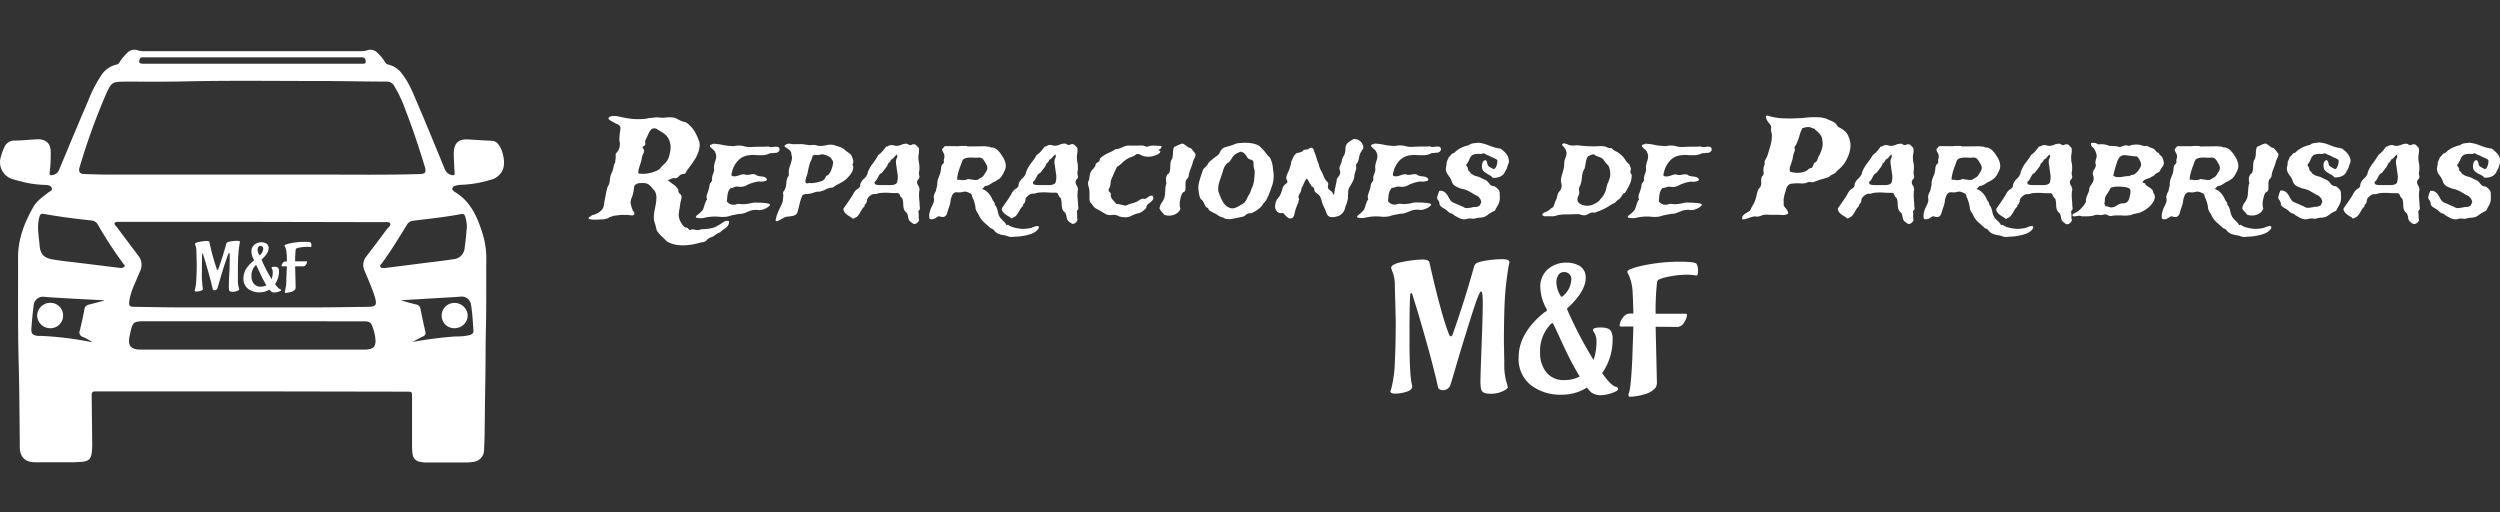 <svg id="Capa_1" data-name="Capa 1" xmlns="http://www.w3.org/2000/svg" viewBox="0 0 705.91 144.59"><rect x="0" y="0" width="705.91" height="144.59" fill="#333333" stroke="none"/><defs><style>.cls-1{fill:#fff;}</style></defs><path class="cls-1" d="M394.11,90.56l-.26-9.78a10.59,10.59,0,0,0-.52-3.67,13,13,0,0,1-.52-1.45c0-.76,1.17-1.35,3.49-1.76a33.57,33.57,0,0,1,5.33-.62c1.23,0,1.89.29,2,.88q3.27,14.53,5.49,20.18c.17.41.35.62.54.62s.36-.16.49-.47q3.47-9.78,6.11-19.35a1.67,1.67,0,0,1,1-1,14.34,14.34,0,0,1,2.87-.64,26.75,26.75,0,0,1,4.07-.31c1.34,0,2,.27,2,.82q0,.06-.15.81c-.1.5-.21,1.11-.31,1.83s-.23,1.61-.36,2.64c-.31,2.38-.51,5.12-.6,8.2s-.13,6.19-.13,9.29l.11,5.43a19.82,19.82,0,0,0,.49,5.3,13.54,13.54,0,0,1,.49,1.82q0,.22-.36.54a7.68,7.68,0,0,1-4.87,1.29c-1.38,0-2.15-.46-2.33-1.39a12.66,12.66,0,0,1-.15-2.31q0-1.57.31-9.7T418.68,86c0-2.47-.14-3.7-.41-3.7q-.06,0-.06,0s0,0-.15.07a5.89,5.89,0,0,0-.8,1.61c-.43,1-1.29,3.59-2.56,7.66s-2.44,7.87-3.47,11.4-1.6,5.45-1.71,5.72a2.14,2.14,0,0,1-2.17,1.4,1.51,1.51,0,0,1-1.24-.57q-1.67-7.66-5.9-21.89L398.76,83c-.07-.18-.14-.26-.21-.26s-.29.12-.36.36q-.21,3.36-.2,13.22t.72,12.44a.8.8,0,0,1,.05.31c0,.73-.57,1.25-1.71,1.58a11.07,11.07,0,0,1-3.07.49c-.92,0-1.38-.21-1.38-.62,0,0,.09-.31.26-.83a34,34,0,0,0,1-7.65Q394.11,97,394.11,90.56Z"/><path class="cls-1" d="M436.69,87.82a.4.4,0,0,0,.1-.26.94.94,0,0,0-.1-.36A12.83,12.83,0,0,1,434.93,81,6.39,6.39,0,0,1,437,76.07a7.82,7.82,0,0,1,5.46-1.91,7.48,7.48,0,0,1,2.74.52,3.74,3.74,0,0,1,2.54,3.82q0,3.78-5.18,8.54a.29.29,0,0,0-.1.21,112.69,112.69,0,0,0,7.5,14.38,15.87,15.87,0,0,0,.83-5.22,4.87,4.87,0,0,0-.88-2.9.54.54,0,0,1-.1-.31c0-.49.7-.73,2.12-.73s2.33.26,2.77.78a3.86,3.86,0,0,1,.64,2.48,16.45,16.45,0,0,1-2.95,9.63q2.54,3.61,4,3.88a.63.63,0,0,1,.49.59c0,.3-.23.54-.75.75a11,11,0,0,1-3.83,1,4.56,4.56,0,0,1-3.05-.83c-.24-.24-.64-.67-1.19-1.3a13.18,13.18,0,0,1-7.09,2,13.65,13.65,0,0,1-8.72-2.71,9.41,9.41,0,0,1-3.44-7.84q0-6.88,7.3-12.73Zm5.07,19.5a9.34,9.34,0,0,0,4.29-1,91.24,91.24,0,0,1-4.81-9.21q-2.49-5.38-2.64-5.64c-.1-.17-.19-.26-.26-.26l-.31.16a10.82,10.82,0,0,0-3.16,8.22,8.59,8.59,0,0,0,1.74,5.51A6.14,6.14,0,0,0,441.76,107.32Zm-1.14-23.85c.07.21.17.31.31.31a.59.59,0,0,0,.41-.21A6.39,6.39,0,0,0,443.67,79a1.94,1.94,0,0,0-2.1-2.17,1.81,1.81,0,0,0-1.52.77,3.9,3.9,0,0,0-.57,2.31A7.44,7.44,0,0,0,440.62,83.47Z"/><path class="cls-1" d="M460.9,101.37l.31-9.16h-3.47c-.27,0-.41-.1-.41-.31a3.8,3.8,0,0,1,.88-2.14,2.42,2.42,0,0,1,1.91-1.22h1.09q-.1-4-.21-5.79a13.61,13.61,0,0,0-1-4.87l-.26-.51a1,1,0,0,1-.21-.62c0-.25.19-.45.57-.63a17.72,17.72,0,0,1,1.68-.62,39.71,39.71,0,0,1,4.74-1,48.3,48.3,0,0,1,7.89-.6c2.84,0,4.39.21,4.65.62a3.76,3.76,0,0,1,.39,1.94q0,1.32-.36,1.32l-.36,0a11.28,11.28,0,0,0-2.54-.21,24.44,24.44,0,0,0-3.67.31,26,26,0,0,0-3,.62l-1,.37a1,1,0,0,0-.62.72,73.33,73.33,0,0,0-.41,9h8.38c.31,0,.47.1.47.31a4.09,4.09,0,0,1-.83,2.17,2.3,2.3,0,0,1-1.87,1.25l-6.15-.06.36,15.53a2.92,2.92,0,0,1-.36,1.65,6.09,6.09,0,0,1-3.34,1.94,15.4,15.4,0,0,1-3.9.65c-.28,0-.42-.17-.42-.52a1.47,1.47,0,0,1,.05-.41C460.28,110.46,460.62,107.24,460.9,101.37Z"/><path class="cls-1" d="M188.49,50.84c.54.43,1.11.85,1.69,1.27a4.86,4.86,0,0,1,1.4,1.53.87.87,0,0,0,0,.54,1,1,0,0,0,.25.38l.33.33a1,1,0,0,1,.24.43,2.12,2.12,0,0,1-.07,1.1,6.72,6.72,0,0,0-.26,1.21,3.2,3.2,0,0,0-.09.62,4.09,4.09,0,0,1-.1.61c-.1.52-.17,1-.22,1.49a3.47,3.47,0,0,0,.19,1.5,5.69,5.69,0,0,0,.65,1.32,2.51,2.51,0,0,0,.95,1,.39.39,0,0,0,.3.09.65.65,0,0,1,.3.06.88.88,0,0,1,.35.34.82.82,0,0,0,.47.33,1.4,1.4,0,0,1,1.15-.17,3.67,3.67,0,0,0,1.27.13.67.67,0,0,0,.34-.09.52.52,0,0,1,.29-.09l1.78-.15a8.26,8.26,0,0,0,1.77-.34,3.43,3.43,0,0,0,.85-.37l.9-.52c.4-.25.8-.51,1.21-.79a1.55,1.55,0,0,1,1.4-.15,1.94,1.94,0,0,1-.22,1.14,2.7,2.7,0,0,1-.68.75c-.27.21-.55.41-.85.61a3.51,3.51,0,0,0-.75.67,3.19,3.19,0,0,0-1.08.51c-.27.21-.58.43-.93.65a3.88,3.88,0,0,1-.58.23,1.35,1.35,0,0,0-.54.26,1.46,1.46,0,0,0-.52.41,2.54,2.54,0,0,1-.49.44,1.73,1.73,0,0,1-.69.25,7.34,7.34,0,0,0-.73.13,21.24,21.24,0,0,1-2.12.5,17.19,17.19,0,0,1-2.26.26,11.25,11.25,0,0,1-2.25-.11,8,8,0,0,1-2.13-.62,2.72,2.72,0,0,1-.91-.57l-.77-.77c-.32-.27-.66-.59-1-1a5.12,5.12,0,0,1-.84-1.06,4.67,4.67,0,0,1-.21-.71c-.06-.28-.13-.55-.2-.82s-.17-.58-.28-.92a3.32,3.32,0,0,1-.17-1.06,7.92,7.92,0,0,1,.17-2c.13-.68.26-1.35.37-2a11.55,11.55,0,0,0,.17-1.9,3.52,3.52,0,0,0-.37-1.62,1.85,1.85,0,0,0-.32-.43,3,3,0,0,1-.39-.47,8.13,8.13,0,0,0-.9-.95,2.38,2.38,0,0,0-1.34-.54,6.56,6.56,0,0,0-1.34,0,2,2,0,0,0-1.08.32,1.11,1.11,0,0,0-.58,1,11.87,11.87,0,0,1-.21,1.36,8,8,0,0,1-.5,1.57,3,3,0,0,0-.21,1.6c.05.25.13.55.23.89a5,5,0,0,0,.3.83,3.23,3.23,0,0,0,.37.63.57.57,0,0,1,.07.67.72.72,0,0,1-.74.22c-.35,0-.7-.08-1.05-.11l-1.06,0a5.33,5.33,0,0,0-.8,0,7.28,7.28,0,0,0-.78.07l-1,.13c-.2,0-.36.05-.47.08a1.32,1.32,0,0,0-.3.09l-.26.11-.39.13a1.44,1.44,0,0,0-.41.21,2.24,2.24,0,0,1-.37.2,5.93,5.93,0,0,1-1.38.24c-.5,0-1,.06-1.42.06a9.31,9.31,0,0,1-1.29,0,5,5,0,0,1-1.17-.24.74.74,0,0,1,.41-.6,1.54,1.54,0,0,0,.56-.41,5.27,5.27,0,0,0,2-.84,3,3,0,0,0,1.28-1.62,2.7,2.7,0,0,0,.15-.73c0-.26.06-.51.11-.76.13-.65.25-1.31.38-2a18.31,18.31,0,0,1,.48-2,1.25,1.25,0,0,1,.19-.34,1.32,1.32,0,0,0,.18-.33,5.45,5.45,0,0,0,.29-1.33,5.7,5.7,0,0,1,.24-1.32c.12-.32.25-.63.37-.91a7,7,0,0,0,.3-.88c.07-.32.14-.63.2-.93a2.24,2.24,0,0,1,.36-.82c.05-.43.1-.82.15-1.2a6.77,6.77,0,0,0,0-1.3,11,11,0,0,0,.77-1A3.06,3.06,0,0,0,175,41a1.9,1.9,0,0,0,0-.79,3,3,0,0,1-.1-.82A13.88,13.88,0,0,1,175,37.7q.14-.77.21-1.74a1.67,1.67,0,0,0-.92-.91,7.67,7.67,0,0,1-1.32-.69,1,1,0,0,1-.3-.15c-.12-.07-.26-.15-.39-.24a1.64,1.64,0,0,1-.34-.28.48.48,0,0,1-.13-.26.59.59,0,0,1,.32-.43,1.69,1.69,0,0,1,.63-.22,3.54,3.54,0,0,1,.73,0l.64,0,1.78.38c.58.12,1.17.23,1.78.31a16.48,16.48,0,0,0,1.94.17,19.16,19.16,0,0,0,2.33-.07,5.73,5.73,0,0,0,.84-.13,3.61,3.61,0,0,1,.8-.13c.42,0,.84-.07,1.25-.13a4.35,4.35,0,0,1,1.25,0,8.66,8.66,0,0,0,2.05,0,7.07,7.07,0,0,1,1.9,0,3.11,3.11,0,0,1,.91.28l.86.43a8.16,8.16,0,0,0,.86.39,3,3,0,0,0,.87.2,6.91,6.91,0,0,1,1.29,1A9.58,9.58,0,0,1,196,36.9a11.4,11.4,0,0,1,.78,1.45,13.85,13.85,0,0,1,.56,1.38,3.12,3.12,0,0,1,.23,1.32,7,7,0,0,1-.19,1.25,9.8,9.8,0,0,1-.75,1.94,13,13,0,0,1-1,1.62q-.54.78-1.11,1.53A17,17,0,0,0,193.48,49a2.11,2.11,0,0,1-.57.13,1.77,1.77,0,0,0-.55.13,1.84,1.84,0,0,0-.7.54,1.52,1.52,0,0,1-.79.5.64.64,0,0,1-.39,0,1.27,1.27,0,0,0-.39,0,5.83,5.83,0,0,0-.77.28A3,3,0,0,1,188.49,50.84Zm-2.2-3.17a12.16,12.16,0,0,1,1.3-1.39,4.91,4.91,0,0,0,1.12-1.52,5.64,5.64,0,0,0,.32-1c.08-.39.16-.76.24-1.1a6.06,6.06,0,0,0,0-2,4.86,4.86,0,0,0-.53-1.53,4,4,0,0,0-.93-1.15,6.76,6.76,0,0,0-1.23-.86c-.35-.2-.7-.42-1.06-.66a1.57,1.57,0,0,0-1.33-.13,2.5,2.5,0,0,0-.91,1.09c-.24.49-.45.95-.65,1.37l-.24.53c-.09.17-.16.32-.21.44a2.53,2.53,0,0,0,0,.55,1.59,1.59,0,0,1,0,.57.5.5,0,0,1-.37.36.44.44,0,0,0-.34.35.64.64,0,0,0,.21.47.66.66,0,0,1,.2.5,2.82,2.82,0,0,1-.31,1,3.49,3.49,0,0,0-.36,1.15,6.39,6.39,0,0,1-.24,1.09l-.33,1a9.82,9.82,0,0,0-.3,1.06,3.7,3.7,0,0,0-.1,1.1,7,7,0,0,0,1.61.12,9.43,9.43,0,0,0,1.68-.23,8.41,8.41,0,0,0,1.54-.5A4.32,4.32,0,0,0,186.29,47.67Z"/><path class="cls-1" d="M217.24,43.35a4.63,4.63,0,0,1-2,.48c-.68,0-1.42,0-2.24-.07a6.29,6.29,0,0,0-.73,0l-.73.07a4.88,4.88,0,0,0-2.94,1.32,6.79,6.79,0,0,0-1.76,2.86c-.12.42-.22.8-.29,1.15s.08.55.48.6a1.89,1.89,0,0,0,.75,0,5.78,5.78,0,0,0,.76-.21l.77-.24a2.65,2.65,0,0,1,.74-.11.57.57,0,0,1,.28.08.68.68,0,0,0,.28.07,3.87,3.87,0,0,0,1.34-.09,2.65,2.65,0,0,1,1.31,0,.49.49,0,0,1,.2.13,1,1,0,0,0,.28.17,4.56,4.56,0,0,0,1.16.24,3.47,3.47,0,0,1,1.08.24.93.93,0,0,1,.37.28c.13.14.19.23.19.28,0,.27-.16.45-.48.52a5.84,5.84,0,0,1-.82.15,2,2,0,0,1-.6,0,1.74,1.74,0,0,0-.6,0,9.82,9.82,0,0,0-1,.2c-.33.09-.68.2-1.05.32a7.57,7.57,0,0,0-1.19.54,3.23,3.23,0,0,1-1.23.39,3,3,0,0,1-.94,0,3.09,3.09,0,0,0-1,0,1.9,1.9,0,0,0-.36.12A2,2,0,0,1,207,53a4.29,4.29,0,0,1-.51.09.47.47,0,0,0-.26.09.92.92,0,0,0-.18.23l-.28.44a4.64,4.64,0,0,0-.38,1.44q-.08.77-.15,1.62a5.41,5.41,0,0,0,.79.66,2.17,2.17,0,0,0,1.15.24,2,2,0,0,0,.66-.09,2.27,2.27,0,0,1,.65-.14,5.66,5.66,0,0,1,.82.06,4.67,4.67,0,0,0,.93,0,9.31,9.31,0,0,0,1.83-.28,5.45,5.45,0,0,1,1.83-.13c.15,0,.41,0,.8,0l1.17.09a7.51,7.51,0,0,1,1.07.17c.31.07.46.17.46.3a.65.65,0,0,1-.28.46,4.41,4.41,0,0,1-.63.45,3.76,3.76,0,0,1-.71.33l-.47.17a2.74,2.74,0,0,1-1.23.1,4.67,4.67,0,0,0-1.3,0,4.81,4.81,0,0,0-.94.22l-.82.32-.84.33a3.15,3.15,0,0,1-1,.21c-.5,0-.92.1-1.27.17l-1.23.24a4.1,4.1,0,0,0-.56.17l-.56.16a7.77,7.77,0,0,1-2.33.1,13,13,0,0,0-2.71,0,13.29,13.29,0,0,0-1.66.28,4.52,4.52,0,0,1-1.47.09l-.5-.06a.66.66,0,0,1-.43-.2,1,1,0,0,1,.33-.52,6.31,6.31,0,0,1,.53-.41l.5-.47.47-.47a2.56,2.56,0,0,0,.37-.72c.1-.29.19-.58.28-.88a8.21,8.21,0,0,1,.3-.84,2.43,2.43,0,0,1,.43-.69,1.94,1.94,0,0,1,0-1.53c.21-.57.4-1.17.57-1.79a1.42,1.42,0,0,0,.08-.45,1.14,1.14,0,0,1,.07-.41,1.32,1.32,0,0,1,.34-.65,1.37,1.37,0,0,0,.33-.58,1.14,1.14,0,0,0,0-.37,1.53,1.53,0,0,1,0-.37,4.21,4.21,0,0,1,.28-1.07,4.41,4.41,0,0,0,.28-.91,1.39,1.39,0,0,0,0-.61,2.17,2.17,0,0,1,0-.62,6,6,0,0,1,.32-1.42,4.7,4.7,0,0,0,.28-1.19,2.7,2.7,0,0,0-.11-.9,3.72,3.72,0,0,0-.3-.74,1.69,1.69,0,0,0-.34-.39l-.45-.4a4.74,4.74,0,0,1-.39-.35.48.48,0,0,1-.17-.32c0-.27.14-.41.34-.43a.91.91,0,0,0,.56-.24,14.71,14.71,0,0,1,2.55.3,15.77,15.77,0,0,0,2.52.34,3.13,3.13,0,0,0,1,0,9.32,9.32,0,0,1,1-.13,5.86,5.86,0,0,1,1.77.22,5.68,5.68,0,0,0,1.95.19c.88-.05,1.7-.08,2.47-.08s1.58,0,2.42-.07a1,1,0,0,0,.67.17c.3,0,.6,0,.92-.08a4.1,4.1,0,0,1,.85,0,.63.63,0,0,1,.54.34.81.81,0,0,1-.07.89,1.41,1.41,0,0,1-.82.49,2.41,2.41,0,0,0-.41,0l-.56.07a3.86,3.86,0,0,1-.58,0Z"/><path class="cls-1" d="M226.64,55.06a11.66,11.66,0,0,0-.84,2.42c-.21.9-.42,1.71-.62,2.43a1.21,1.21,0,0,1-.57.76,3.32,3.32,0,0,1-1,.34c-.34.06-.69.1-1,.13a3.17,3.17,0,0,0-.86.15,3.36,3.36,0,0,0-.72.35l-.77.45a5,5,0,0,1-.69.31c-.21.08-.37.07-.47,0s-.11-.33,0-.69a8.72,8.72,0,0,1,.37-1.25c.17-.47.38-1,.62-1.47s.46-1,.69-1.4a3.83,3.83,0,0,0,.29-1.22c.05-.5.09-.93.12-1.28a.9.9,0,0,0-.08-.36.6.6,0,0,1,0-.35,1.6,1.6,0,0,1,.25-.49,5.08,5.08,0,0,0,.35-.59,5.38,5.38,0,0,0,.32-1.55,5.26,5.26,0,0,1,.28-1.47,1.27,1.27,0,0,1,.2-.36,1.41,1.41,0,0,0,.21-.35,1.26,1.26,0,0,0,0-.56c0-.22,0-.44,0-.63a3.67,3.67,0,0,1,.2-1.1c.14-.42.27-.81.39-1.2a7.05,7.05,0,0,0,.28-1.12,1.76,1.76,0,0,0-.05-1,4.12,4.12,0,0,1-.11-.74.38.38,0,0,0-.08-.27c-.12-.12-.17-.2-.13-.24s0-.1-.17-.2a3.29,3.29,0,0,0-.35-.32l-.43-.32c-.15-.1-.31-.19-.47-.28a.56.56,0,0,1-.28-.46,2.52,2.52,0,0,1,.58-.41,1.23,1.23,0,0,1,.47-.13,1.59,1.59,0,0,1,.48,0c.18,0,.39.07.64.1a5.48,5.48,0,0,0,1.13,0c.34,0,.76,0,1.25,0a7.61,7.61,0,0,1,1.1.09l1.1.17a4.1,4.1,0,0,0,1,0,3.1,3.1,0,0,1,.92,0,5.47,5.47,0,0,1,.59.16,1.76,1.76,0,0,0,.64.1,8.61,8.61,0,0,0,2-.23,4.47,4.47,0,0,1,1.81-.07c.2,0,.42.11.65.19l.69.22.51.17.46.16a2.68,2.68,0,0,1,.62.36c.21.16.43.34.65.54l1.06.78a2,2,0,0,1,.73,1q.08.18.21.6a2.55,2.55,0,0,1,.13.59,1.6,1.6,0,0,1-.26,1,1.38,1.38,0,0,1,.22,1,3.49,3.49,0,0,1-.35,1.08,6.18,6.18,0,0,1-.69,1c-.28.32-.53.59-.75.82a7.1,7.1,0,0,1-1.21.91c-.44.26-.9.52-1.4.77a4.1,4.1,0,0,0-.78.46,3.73,3.73,0,0,1-.71.43c-.13.05-.2.06-.21,0s-.09,0-.24,0a5.44,5.44,0,0,0-1.46.52,5.94,5.94,0,0,1-1.49.56.91.91,0,0,1-.41.06,1.39,1.39,0,0,0-.41,0,5.41,5.41,0,0,0-1.1.29,5.2,5.2,0,0,1-1.1.27,6.76,6.76,0,0,1-.95.08A3.09,3.09,0,0,0,226.64,55.06Zm1.83-8.17a10.44,10.44,0,0,0-.25,1c-.06.35-.13.7-.2,1a6.52,6.52,0,0,1-.24.78,6.38,6.38,0,0,0-.28.88,2.1,2.1,0,0,0-.08.76.5.5,0,0,0,.37.45.55.55,0,0,0,.36,0,1.82,1.82,0,0,1,.39-.11,1,1,0,0,1,.32.06.82.82,0,0,0,.35,0,11.86,11.86,0,0,0,2.56-.49,2.07,2.07,0,0,0,1.47-1.53l.28-.13.32-.13a4.89,4.89,0,0,0,.95-1.64,7.34,7.34,0,0,0,.46-1.9,1.16,1.16,0,0,0-.24-.65,3.3,3.3,0,0,1-.32-.55,1,1,0,0,0-.33-.31c-.18-.11-.38-.23-.6-.34a5.24,5.24,0,0,0-.69-.28l-.54-.15a1.33,1.33,0,0,0-.67,0,2.58,2.58,0,0,1-.63.13,5.23,5.23,0,0,1-1,0,1,1,0,0,0-.79.3,4.65,4.65,0,0,1-.46,1.36A6.51,6.51,0,0,0,228.47,46.89Z"/><path class="cls-1" d="M248,43.76a6.07,6.07,0,0,0,1.24-1.12c.34-.42.68-.85,1-1.27a.7.7,0,0,0,.52-.11,1.8,1.8,0,0,1,.49-.22,1.82,1.82,0,0,1,1.06,0,2.85,2.85,0,0,0,1.07.14,4.28,4.28,0,0,0,1.21-.34,3.33,3.33,0,0,1,1.36-.26.74.74,0,0,1,.48.17,1,1,0,0,0,.45.2.67.67,0,0,0,.54-.07,1,1,0,0,1,.54-.15,1,1,0,0,1,.8.33,5.93,5.93,0,0,0,.66.67,4.33,4.33,0,0,1,0,1.68,6.28,6.28,0,0,0-.07,1.68c.05.37.11.73.17,1.08a6.38,6.38,0,0,1,.09,1.08,3.63,3.63,0,0,1-.06,1,4.21,4.21,0,0,0-.05,1.06,1.82,1.82,0,0,0,.11.38.67.67,0,0,1,0,.37,1,1,0,0,1-.34.63.91.91,0,0,0-.3.6,1.44,1.44,0,0,0,.25,1,2.52,2.52,0,0,1,.39,1,1.15,1.15,0,0,1,0,.48,1.81,1.81,0,0,0-.07.49,10.21,10.21,0,0,0,0,1.83c.07.67.11,1.29.14,1.86a3,3,0,0,0,.05.6.83.83,0,0,1,0,.48.45.45,0,0,1-.17.3,1,1,0,0,0-.2.26,1.35,1.35,0,0,0,0,.52,3.66,3.66,0,0,1,.05.64,4.07,4.07,0,0,1,0,.5,2.37,2.37,0,0,0,0,.43,2.34,2.34,0,0,0,.09.24.32.32,0,0,1,0,.25,1.54,1.54,0,0,1-.5.72,1.19,1.19,0,0,1-.88.36,1.89,1.89,0,0,1-.65-.36,6.76,6.76,0,0,1-.62-.5,2,2,0,0,1-.41-1,3.55,3.55,0,0,0-.33-1.16,1.31,1.31,0,0,0-.32-.35,1.9,1.9,0,0,1-.35-.4,2.65,2.65,0,0,1-.3-.84,6.13,6.13,0,0,1-.09-.85L255,57a4.08,4.08,0,0,0-.19-.88.77.77,0,0,0-.22-.26.86.86,0,0,1-.26-.3,2.87,2.87,0,0,1-.3-.63c-.05-.18-.21-.31-.49-.41-.87,0-1.74,0-2.62-.08a15,15,0,0,0-2.6.08,1.88,1.88,0,0,0-.52.13,2.32,2.32,0,0,1-.52.13,1,1,0,0,1-.3,0l-.26,0a2,2,0,0,0-1,.46,3.75,3.75,0,0,0-.74.77,1,1,0,0,0-.17.54,2.15,2.15,0,0,1-.13.61,1.49,1.49,0,0,1-.37.54.62.62,0,0,0-.19.62,2.71,2.71,0,0,0-.69.74c-.19.3-.37.61-.54.92a7.74,7.74,0,0,1-.58.87,1.82,1.82,0,0,1-.76.6,1.55,1.55,0,0,0-.36.19.66.66,0,0,1-.35.11c-.13,0-.2-.06-.21-.11s-.09-.13-.24-.23l-.54-.33c-.21-.13-.42-.26-.62-.41a6.28,6.28,0,0,1-.54-.47,1.87,1.87,0,0,1-.35-.46c-.2-.43-.24-.73-.11-.92s.28-.41.48-.69.59-.84.93-1.34.66-1,.94-1.42c.15-.25.28-.48.39-.71a2.82,2.82,0,0,1,.43-.63,2.24,2.24,0,0,1,.76-.67,1.49,1.49,0,0,0,.65-.67,1.1,1.1,0,0,0,.08-.4,1.32,1.32,0,0,1,.07-.42,3.71,3.71,0,0,1,.94-1.35,4,4,0,0,0,1-1.34,1.69,1.69,0,0,0,.1-.35,1.35,1.35,0,0,1,.09-.36,10.69,10.69,0,0,1,1.47-2.46A16.63,16.63,0,0,0,248,43.76Zm5.23-.11a3.7,3.7,0,0,0-.77.76,2,2,0,0,1-.84.65,4.36,4.36,0,0,1-.35.64,1.56,1.56,0,0,1-.54.48,2.47,2.47,0,0,1-.45,1c-.22.28-.44.56-.63.84a2.61,2.61,0,0,0-.27.31,3.56,3.56,0,0,1-.26.36,1.5,1.5,0,0,1-.37.28,1.31,1.31,0,0,0-.34.24,6,6,0,0,0-.48.82,7.83,7.83,0,0,1-.48.86l-.38.37a.5.5,0,0,0-.11.49.62.62,0,0,0,.45.39,3.39,3.39,0,0,0,.76.11,5.82,5.82,0,0,0,.84,0c.28,0,.5,0,.67,0l1.07,0a7.17,7.17,0,0,0,1,0,3.06,3.06,0,0,0,.9-.18,1.34,1.34,0,0,0,.61-.45,5.34,5.34,0,0,0,.19-2.41c-.13-.8-.24-1.61-.34-2.4a5,5,0,0,1-.11-.75,3,3,0,0,1,0-.74,1.85,1.85,0,0,1,.24-.73,1,1,0,0,0,.06-.84Z"/><path class="cls-1" d="M278.14,41.3a2.46,2.46,0,0,0,.6.07,2.39,2.39,0,0,1,.59.08.41.41,0,0,1,.23.07.76.76,0,0,0,.22.11.31.31,0,0,0,.23,0,.41.41,0,0,1,.22,0,3.32,3.32,0,0,1,1.38.69,7.8,7.8,0,0,1,1,1.14c.15.25.34.54.56.88a4.69,4.69,0,0,1,.56,1.12,4.17,4.17,0,0,1,.26,1.28,2.77,2.77,0,0,1-.26,1.34,4.47,4.47,0,0,1-.22.47l-.3.58a8.29,8.29,0,0,1-.56.86,2.06,2.06,0,0,1-.71.63l-.5.34a3.3,3.3,0,0,1-.5.29,4.85,4.85,0,0,0-1,.54,5.6,5.6,0,0,1-1,.58,1.59,1.59,0,0,1-.39.1,1.3,1.3,0,0,0-.39.09,1.15,1.15,0,0,0-.41.41.87.87,0,0,1-.56.37,3.58,3.58,0,0,1,1.72,1A6.17,6.17,0,0,1,280.08,56a3,3,0,0,0,.52.93,1.26,1.26,0,0,1,.3.93,1.72,1.72,0,0,1,.43.58,5.35,5.35,0,0,1,.28.77c.07.27.14.55.2.83a4.64,4.64,0,0,0,.25.77,3.93,3.93,0,0,0,.48.8,8,8,0,0,0,.56.6c.2.18.4.38.6.59a2.9,2.9,0,0,1,.52.81.91.91,0,0,0,.24-.1.48.48,0,0,1,.28,0,4.22,4.22,0,0,0,1.25.64,10.73,10.73,0,0,0,1.7.37,6.45,6.45,0,0,0,1.62.09,12.88,12.88,0,0,0,1.58-.2,2.58,2.58,0,0,0,.66-.21,8.11,8.11,0,0,1,.78-.28,2.26,2.26,0,0,1,.69-.09q.3,0,.3.39a1,1,0,0,1-.34.64,4.82,4.82,0,0,1-.59.56,5.49,5.49,0,0,1-1.46.7,13,13,0,0,1-1.71.43,15.79,15.79,0,0,1-1.83.25c-.62,0-1.21.08-1.75.11a2.59,2.59,0,0,1-.95-.17,5.48,5.48,0,0,0-.77-.24c-.5-.08-.94-.16-1.32-.26a4.24,4.24,0,0,1-1.1-.45,2.72,2.72,0,0,1-.79-.73,1.43,1.43,0,0,0-.93-.58l-1.94-1.73a6.3,6.3,0,0,1-1.53-2.18,5.47,5.47,0,0,0-.41-.65,2.43,2.43,0,0,1-.33-.69,1.58,1.58,0,0,1-.13-.56c0-.2-.05-.43-.1-.68a6.94,6.94,0,0,0-.22-.87c-.1-.31-.2-.6-.3-.88a.76.76,0,0,0-.11-.22.8.8,0,0,1-.11-.23,5.55,5.55,0,0,1-.15-.54,1,1,0,0,0-.26-.5,3.21,3.21,0,0,0-.62-.34,5.08,5.08,0,0,0-.73-.26,1.8,1.8,0,0,0-.8,0,4.42,4.42,0,0,1-.72.15,3.31,3.31,0,0,1-.94,0,1.58,1.58,0,0,0-.74.05,1.62,1.62,0,0,0-.86,1,5.49,5.49,0,0,0-.41,1.64,9,9,0,0,1-.45,1.66,14.24,14.24,0,0,0-.48,1.55,1.72,1.72,0,0,1-.49.8,1.09,1.09,0,0,1-.93.25l-.47-.06a1.11,1.11,0,0,1-.42-.17,4.88,4.88,0,0,0-.66.36l-.65.39c-.82.25-1.29.19-1.4-.19a3.79,3.79,0,0,1,.13-1.79,7,7,0,0,1,.58-1.53,6.81,6.81,0,0,0,.54-1.27,2.21,2.21,0,0,0,.06-.61c0-.19,0-.37-.06-.54a4.47,4.47,0,0,1,0-.47.64.64,0,0,1,.15-.39,1.23,1.23,0,0,1,.23-.65,1.55,1.55,0,0,0,.26-.65c.05-.25.11-.51.18-.79a3.82,3.82,0,0,0,.15-.78q0-.45.06-.84a2.62,2.62,0,0,1,.24-.91l.39-1a4.36,4.36,0,0,0,.28-1,6.31,6.31,0,0,0,.1-.76,2.25,2.25,0,0,1,.16-.77.84.84,0,0,1,.32-.48.9.9,0,0,0,.32-.49.8.8,0,0,0,0-.41.48.48,0,0,1,0-.37,2.72,2.72,0,0,0,.15-1.18,2.19,2.19,0,0,0-.24-.71q-.16-.27-.3-.54a1,1,0,0,1,0-.71.55.55,0,0,0,.34-.31.63.63,0,0,1,.41-.36,3.83,3.83,0,0,1,.56,0l.89,0q.48,0,.93,0l.71,0a3.25,3.25,0,0,0,.75,0,9.23,9.23,0,0,1,.93-.07c.32,0,.63,0,.91,0a1.61,1.61,0,0,1,.73.15Zm-5.67,9.51a1.22,1.22,0,0,0,.58-.15.71.71,0,0,1,.54-.08,6.46,6.46,0,0,0,.75.11l.82.12a.68.68,0,0,0,.37,0,1,1,0,0,1,.48,0,6.65,6.65,0,0,1,1.07-.67,2.25,2.25,0,0,0,.87-.89c.13-.23.27-.45.41-.66a2.16,2.16,0,0,0,.3-.54,1.84,1.84,0,0,0-.07-1.47c-.23-.41-.44-.78-.64-1.1a3,3,0,0,0-.7-.8,1.7,1.7,0,0,0-1.12-.17,9.6,9.6,0,0,1-1.31,0,9.21,9.21,0,0,0-1.28,0,3.57,3.57,0,0,0-1.1.23,1.2,1.2,0,0,0-.71.67q-.19.55-.45,1.23c-.18.45-.34.9-.49,1.36a13.74,13.74,0,0,0-.37,1.4,6.62,6.62,0,0,0-.15,1.38,3.25,3.25,0,0,1,1.12.05A3.66,3.66,0,0,0,272.47,50.81Z"/><path class="cls-1" d="M292.72,43.76A5.76,5.76,0,0,0,294,42.64c.35-.42.69-.85,1-1.27a.71.71,0,0,0,.52-.11A1.67,1.67,0,0,1,296,41a1.82,1.82,0,0,1,1.06,0,2.8,2.8,0,0,0,1.06.14,4.26,4.26,0,0,0,1.22-.34,3.3,3.3,0,0,1,1.36-.26.74.74,0,0,1,.48.17,1,1,0,0,0,.45.2.67.67,0,0,0,.54-.07,1,1,0,0,1,.54-.15,1,1,0,0,1,.8.33,5.93,5.93,0,0,0,.66.67,4.33,4.33,0,0,1,0,1.68,6.28,6.28,0,0,0-.07,1.68c0,.37.1.73.17,1.08a6.38,6.38,0,0,1,.09,1.08,4,4,0,0,1-.06,1,4.21,4.21,0,0,0-.05,1.06,1.82,1.82,0,0,0,.11.38.67.67,0,0,1,0,.37,1.08,1.08,0,0,1-.34.63.91.91,0,0,0-.3.6,1.48,1.48,0,0,0,.24,1,2.41,2.41,0,0,1,.4,1,1.15,1.15,0,0,1,0,.48,1.85,1.85,0,0,0-.08.49,10.27,10.27,0,0,0,0,1.83c.07.67.11,1.29.13,1.86a3.05,3.05,0,0,0,.06.6.83.83,0,0,1,0,.48.45.45,0,0,1-.17.3,1,1,0,0,0-.2.26,1.35,1.35,0,0,0,0,.52,5,5,0,0,1,.05.64,4.07,4.07,0,0,1,0,.5,2.37,2.37,0,0,0,0,.43,1.17,1.17,0,0,0,.09.24.37.37,0,0,1,0,.25,1.54,1.54,0,0,1-.5.72,1.19,1.19,0,0,1-.88.36,1.89,1.89,0,0,1-.65-.36,6.76,6.76,0,0,1-.62-.5,2,2,0,0,1-.41-1,3.55,3.55,0,0,0-.33-1.16,1.31,1.31,0,0,0-.32-.35,2,2,0,0,1-.36-.4,2.89,2.89,0,0,1-.29-.84,8.2,8.2,0,0,1-.1-.85c0-.29,0-.57-.05-.86a4.08,4.08,0,0,0-.19-.88.77.77,0,0,0-.22-.26.86.86,0,0,1-.26-.3,2.87,2.87,0,0,1-.3-.63c-.05-.18-.21-.31-.49-.41-.87,0-1.74,0-2.63-.08a14.86,14.86,0,0,0-2.59.08,1.88,1.88,0,0,0-.52.13,2.32,2.32,0,0,1-.52.13,1,1,0,0,1-.3,0l-.26,0a2,2,0,0,0-1,.46,4.12,4.12,0,0,0-.75.77,1.14,1.14,0,0,0-.16.54,2.55,2.55,0,0,1-.13.61,1.41,1.41,0,0,1-.38.54.63.63,0,0,0-.18.62,2.56,2.56,0,0,0-.69.74c-.19.3-.37.61-.54.92a7.74,7.74,0,0,1-.58.87,1.78,1.78,0,0,1-.77.6,1.7,1.7,0,0,0-.35.19.66.66,0,0,1-.35.11c-.13,0-.2-.06-.21-.11s-.09-.13-.24-.23l-.54-.33c-.21-.13-.42-.26-.62-.41a5.06,5.06,0,0,1-.54-.47,1.87,1.87,0,0,1-.35-.46c-.2-.43-.24-.73-.11-.92s.28-.41.48-.69.58-.84.93-1.34.66-1,.93-1.42c.15-.25.28-.48.4-.71a2.82,2.82,0,0,1,.43-.63,2.24,2.24,0,0,1,.76-.67,1.49,1.49,0,0,0,.65-.67,1.1,1.1,0,0,0,.08-.4,1.32,1.32,0,0,1,.07-.42,3.81,3.81,0,0,1,.93-1.35,3.93,3.93,0,0,0,1-1.34,1.69,1.69,0,0,0,.1-.35,1.35,1.35,0,0,1,.09-.36,10.69,10.69,0,0,1,1.47-2.46A16.63,16.63,0,0,0,292.72,43.76Zm5.22-.11a3.91,3.91,0,0,0-.76.76,2,2,0,0,1-.84.65,4.36,4.36,0,0,1-.35.64,1.56,1.56,0,0,1-.54.48,2.47,2.47,0,0,1-.45,1c-.23.28-.44.56-.64.84a2.51,2.51,0,0,0-.26.31,3.56,3.56,0,0,1-.26.36,1.5,1.5,0,0,1-.37.28,1.16,1.16,0,0,0-.34.24,5.09,5.09,0,0,0-.48.82,9.72,9.72,0,0,1-.49.86l-.37.37a.5.5,0,0,0-.11.49.6.6,0,0,0,.45.39,3.39,3.39,0,0,0,.76.11,5.82,5.82,0,0,0,.84,0c.27,0,.5,0,.67,0l1.06,0a7.31,7.31,0,0,0,1.05,0,3,3,0,0,0,.89-.18,1.37,1.37,0,0,0,.62-.45,5.34,5.34,0,0,0,.19-2.41c-.13-.8-.24-1.61-.34-2.4a5,5,0,0,1-.11-.75,3,3,0,0,1,0-.74,1.7,1.7,0,0,1,.24-.73,1,1,0,0,0,.06-.84Z"/><path class="cls-1" d="M327.93,41.22a.78.78,0,0,1-.17.69,1.07,1.07,0,0,1-.61.36c.05.17.13.28.26.31a.4.4,0,0,1,.26.25,1.82,1.82,0,0,1-1,.87,11,11,0,0,1-1.44.47,5.65,5.65,0,0,1-.95.07,5.82,5.82,0,0,1-1-.07,3.86,3.86,0,0,1-1.19-.43,1.69,1.69,0,0,0-1.08-.24.7.7,0,0,0-.32.18,1.16,1.16,0,0,1-.36.23,3.5,3.5,0,0,1-.91.43,3.86,3.86,0,0,0-.84.35,8.2,8.2,0,0,0-1.6,1.19,9.42,9.42,0,0,1-1.57,1.23c-.2.4-.39.79-.57,1.18s-.39.83-.58,1.32c-.1.23-.21.46-.32.69a3.55,3.55,0,0,0-.24.69,6.75,6.75,0,0,0-.13.82,6.88,6.88,0,0,1-.17.9,1.46,1.46,0,0,1-.24.52.71.71,0,0,0-.13.56.83.83,0,0,0,.31.48.92.92,0,0,1,.32.45.44.44,0,0,1,0,.32.59.59,0,0,0,0,.35,2.5,2.5,0,0,0,.65,1.16,7.23,7.23,0,0,1,.84,1,8.64,8.64,0,0,1,1.4.24c.41.11.84.2,1.29.28a9.09,9.09,0,0,1,1.28-.49c.44-.12.9-.27,1.4-.44a4.33,4.33,0,0,0,1.1-.58,2.46,2.46,0,0,1,1.14-.47.73.73,0,0,1,.26.06.4.4,0,0,0,.26,0,1,1,0,0,0,.52-.23l.47-.35a2.61,2.61,0,0,1,.52-.28,1.09,1.09,0,0,1,.65,0c.25.42.3.76.14,1A2.82,2.82,0,0,1,325,57a9.52,9.52,0,0,0-.88.69,1.21,1.21,0,0,0-.43,1,7.83,7.83,0,0,1-.82.78,3.92,3.92,0,0,1-1.12.67,4.27,4.27,0,0,1-.54.13,4.5,4.5,0,0,0-.5.13,14.21,14.21,0,0,0-1.46.64,3.56,3.56,0,0,1-1.68.3,4.58,4.58,0,0,1-1.08-.12,2.44,2.44,0,0,1-.76-.26,2.8,2.8,0,0,0-.77-.26,3.62,3.62,0,0,0-1,0,3.15,3.15,0,0,1-1,0,2.89,2.89,0,0,1-.93-.35c-.33-.19-.64-.38-.94-.58l-.91-.5-.84-.47a2.79,2.79,0,0,1-.8-.84,4.71,4.71,0,0,0-.76-.91,4.69,4.69,0,0,1-.15-1.48q0-.72,0-1.47a6.28,6.28,0,0,0-.25-1.38,3.22,3.22,0,0,1-.13-1.27c.05-.17.11-.36.19-.56a3.06,3.06,0,0,0,.15-.63c.05-.35.1-.67.17-1a2.94,2.94,0,0,1,.31-.84,2.8,2.8,0,0,1,.36-.49l.41-.44a2.9,2.9,0,0,0,.35-.49,1.66,1.66,0,0,0,.19-.67,1.45,1.45,0,0,1,.54-.45,1.12,1.12,0,0,0,.5-.44.69.69,0,0,0,.11-.38.61.61,0,0,1,.15-.37,2.86,2.86,0,0,1,.56-.48l.64-.45c.49-.28,1-.53,1.56-.77a7.2,7.2,0,0,0,1.53-.87,3.29,3.29,0,0,0,.88-.13c.29-.09.56-.19.82-.3l.8-.34a4.22,4.22,0,0,1,.86-.24,8.48,8.48,0,0,1,.89,0,7.26,7.26,0,0,0,.94,0l1.36,0a7.13,7.13,0,0,1,1.25,0,1.76,1.76,0,0,1,.52.17,1.18,1.18,0,0,0,.56.13,1.58,1.58,0,0,0,.54-.11,3.16,3.16,0,0,1,.54-.15,8.66,8.66,0,0,1,1.53,0Z"/><path class="cls-1" d="M327.41,58.86a3.08,3.08,0,0,1,.57-1.55,5.24,5.24,0,0,0,.77-1.43,4.82,4.82,0,0,0,.2-1c0-.36.07-.72.08-1.08a9.83,9.83,0,0,1,.09-1.08,5.66,5.66,0,0,1,.26-1.06,1.35,1.35,0,0,1-.15-.75,7.88,7.88,0,0,0,0-.86,1.93,1.93,0,0,0,.3-.59.67.67,0,0,1,.52-.45,4,4,0,0,0,.38-1.7,9.65,9.65,0,0,1,.18-1.81,1,1,0,0,1,.15-.33,1.58,1.58,0,0,0,.19-.34,5.3,5.3,0,0,0,.26-1.66,4.61,4.61,0,0,1,.3-1.66,5.16,5.16,0,0,0,.56-.24l.69-.34a4.92,4.92,0,0,1,.69-.27,1.29,1.29,0,0,1,.59-.08,1.8,1.8,0,0,1,.38.21l.44.31a2.36,2.36,0,0,1,.36.26,2.11,2.11,0,0,0,.35.26,1.46,1.46,0,0,0,.39.14.61.61,0,0,1,.32.13l.24.26c.14.15.28.31.41.48s.27.34.39.51a3.09,3.09,0,0,1,.23.31,1.32,1.32,0,0,1,0,.51,4.74,4.74,0,0,1-.2.56c-.09.18-.18.37-.26.55a4.64,4.64,0,0,0-.21.51c-.07.27-.15.54-.22.8a7.17,7.17,0,0,1-.3.8c-.13.33-.26.7-.41,1.12a5.81,5.81,0,0,0-.3,1.34,1.22,1.22,0,0,1-.39.79,1.28,1.28,0,0,0-.43.74,3.29,3.29,0,0,0-.08.71c0,.25,0,.49,0,.73s0,.46,0,.69a1.72,1.72,0,0,1-.16.63.67.67,0,0,1-.34.28.87.87,0,0,0-.37.28,4.55,4.55,0,0,0-.4.93c-.11.38-.2.77-.28,1.18a6.37,6.37,0,0,0-.09,1.23,3.12,3.12,0,0,0,.21,1.1,2.35,2.35,0,0,1-.66,1,3.12,3.12,0,0,1-1.1.69,4,4,0,0,1-1.36.26,3.84,3.84,0,0,1-1.47-.24,5.1,5.1,0,0,0-.71-.84A2.63,2.63,0,0,1,327.41,58.86Z"/><path class="cls-1" d="M358.59,44.5a9,9,0,0,1,.55,1.38,9.22,9.22,0,0,1,.3,1.72c.05.5.11.94.17,1.32a6.11,6.11,0,0,1,0,1.44,8.44,8.44,0,0,1-.19,1.25,8.17,8.17,0,0,1-.37,1.21c-.22.67-.44,1.26-.63,1.75s-.44,1-.71,1.61a4.38,4.38,0,0,1-.53.78l-.55.63a1.13,1.13,0,0,0-.13.27,1.06,1.06,0,0,1-.17.26A8,8,0,0,1,355,59.27a6.59,6.59,0,0,1-1.54.86,2.54,2.54,0,0,1-.54.09,4.15,4.15,0,0,0-.58.1,1.76,1.76,0,0,0-.64.43,1.44,1.44,0,0,1-.67.39,4.31,4.31,0,0,1-.54.13,6.19,6.19,0,0,0-.62.13c-.49.12-1.11.25-1.84.37a5.09,5.09,0,0,1-2,0,.71.71,0,0,1-.3-.15,1.56,1.56,0,0,0-.34-.18,1.73,1.73,0,0,0-.37-.11,1.7,1.7,0,0,1-.34-.12,3.6,3.6,0,0,1-.93-.52,4.3,4.3,0,0,0-.93-.52c-.35-.2-.7-.38-1-.54a1.29,1.29,0,0,1-.71-.88,1.34,1.34,0,0,1-.9-.85,5.24,5.24,0,0,0-.63-1.2,1.08,1.08,0,0,0-.32-.32.64.64,0,0,1-.28-.31,3.87,3.87,0,0,1-.41-1.33c-.1-.61-.16-1.12-.19-1.54a5,5,0,0,1,.1-1.29c.08-.41.18-.81.3-1.21s.23-.79.37-1.16.25-.73.35-1.08a2,2,0,0,1,.56-1,7.69,7.69,0,0,0,.79-.82,1,1,0,0,0,.22-.33,1.49,1.49,0,0,1,.22-.38,4.19,4.19,0,0,1,.68-.65c.24-.19.48-.38.7-.58s.51-.39.79-.58a3.51,3.51,0,0,0,.67-.57,4,4,0,0,0,.46-.82,1.8,1.8,0,0,1,.55-.71,2.44,2.44,0,0,1,.91-.49l1.17-.33a7.11,7.11,0,0,0,1.25-.43,4.15,4.15,0,0,1,1.33-.36c.44,0,.93-.08,1.45-.09a13.3,13.3,0,0,1,1.55.06,8.27,8.27,0,0,1,1.45.26,4.36,4.36,0,0,1,1.22.52,2.57,2.57,0,0,1,.54.45c.18.2.36.38.54.56a8.62,8.62,0,0,1,1,1.21A6.45,6.45,0,0,0,358.59,44.5Zm-8.13-1.67a1.12,1.12,0,0,0-.43.11,5.55,5.55,0,0,0-.56.24,4,4,0,0,0-.51.28l-.33.22a4.22,4.22,0,0,0-.8,1,6.13,6.13,0,0,1-.81,1.1,1.28,1.28,0,0,1-.39.28.76.76,0,0,0-.31.24A4.22,4.22,0,0,0,345.4,48c-.18.62-.38,1.22-.58,1.79s-.43,1.27-.63,2A5.79,5.79,0,0,0,344,53.9a3.72,3.72,0,0,0,.17.58c.09.24.17.45.24.65s.2.44.28.66a5,5,0,0,0,.28.57,6.75,6.75,0,0,0,.58,1,3.74,3.74,0,0,0,.82.86,3,3,0,0,0,1.05.52,2.18,2.18,0,0,0,1.24,0,8.34,8.34,0,0,0,1-.47c.4-.21.76-.42,1.08-.62a3,3,0,0,0,1-.91,7.16,7.16,0,0,0,.6-1.21,1.43,1.43,0,0,1,.2-.36,2.71,2.71,0,0,0,.24-.35,4.59,4.59,0,0,0,.38-.9,6.21,6.21,0,0,1,.37-.93,6.91,6.91,0,0,0,.56-1.94c.07-.62.14-1.36.19-2.23a2.7,2.7,0,0,0-.1-1,4.42,4.42,0,0,1-.2-.93,7,7,0,0,1,0-.77,1.2,1.2,0,0,0-.15-.61,1,1,0,0,0-.69-.45,1.57,1.57,0,0,1-.8-.41q-.3-.48-.63-.93a3,3,0,0,0-.83-.75.37.37,0,0,1-.26,0A.35.35,0,0,0,350.46,42.83Z"/><path class="cls-1" d="M362.2,60.09a1.38,1.38,0,0,1-1.38-.2,1.94,1.94,0,0,1-.74-1.1,2.76,2.76,0,0,1,0-.92,3.87,3.87,0,0,1,.22-1,3.26,3.26,0,0,1,.63-1,4,4,0,0,0,.75-1.27c.17-.45.32-.88.43-1.29a2.43,2.43,0,0,1,.5-1,4,4,0,0,1,.56-.46.76.76,0,0,0,.34-.54.88.88,0,0,0-.17-.53.79.79,0,0,1-.13-.59,2.59,2.59,0,0,1,.2-.86c.14-.35.27-.66.4-.93a10.43,10.43,0,0,0,.63-1.83,5.51,5.51,0,0,0,.13-.62,3.06,3.06,0,0,1,.13-.54,2.1,2.1,0,0,0,.24-.48,5.86,5.86,0,0,1,.32-.67,3.92,3.92,0,0,1,.41-.62,1.43,1.43,0,0,1,.48-.39,4,4,0,0,1,.66-.17,2,2,0,0,0,.65-.2c.22-.08.36-.16.41-.26a.79.79,0,0,1,.37-.3,1.5,1.5,0,0,1,.47-.08,1.77,1.77,0,0,0,.5-.07,3.66,3.66,0,0,0,.64-.34.7.7,0,0,1,.78,0,1.29,1.29,0,0,1,.37.67c.13.37.25.72.38,1,.05.17.11.38.2.63s.17.5.24.76.15.5.23.71a3.38,3.38,0,0,0,.18.47,2.47,2.47,0,0,1,.26.78,3.29,3.29,0,0,0,.23.75c.12.25.25.48.37.71a7.28,7.28,0,0,1,.37.74c.13.28.24.54.34.79a6.79,6.79,0,0,0,.37.78,1.63,1.63,0,0,0,.45.54,1,1,0,0,1,.37.54.91.91,0,0,1,0,.65,1.25,1.25,0,0,0,0,.66,1.18,1.18,0,0,0,.48.67,4.62,4.62,0,0,1,.67.56,1,1,0,0,1,.23.44q0,.22.33.3c.05-.47.11-.88.17-1.23s.13-.69.2-1,.15-.69.23-1.05.13-.76.19-1.21l.67-.91a1.9,1.9,0,0,0,.26-1.14,2.54,2.54,0,0,0-.13-.45.87.87,0,0,1-.06-.48,2.54,2.54,0,0,1,.15-.67q.11-.3.3-.75a4,4,0,0,0,.18-.62c.05-.21.12-.44.19-.69a4.8,4.8,0,0,1,.21-.48c.06-.12.13-.24.2-.36a1.43,1.43,0,0,0,.19-.37,3.84,3.84,0,0,0,.15-.61,7,7,0,0,0,.11-1.09,2.23,2.23,0,0,1,.19-.89A2.66,2.66,0,0,1,381,40a9.1,9.1,0,0,1,1.25-.76,2.9,2.9,0,0,1,1.71.54,2.21,2.21,0,0,1,.86,1.21,1.13,1.13,0,0,1,0,1.1,10.38,10.38,0,0,0-.59.95,3.89,3.89,0,0,0-.29.64,4.71,4.71,0,0,0-.14.57l-.12.58a2.93,2.93,0,0,1-.2.67,1.61,1.61,0,0,1-.34.62,1.23,1.23,0,0,0-.29.5,3.73,3.73,0,0,1,.09.86,2.44,2.44,0,0,1-.11.62c-.07.18-.13.37-.19.56s-.12.39-.17.61a1.86,1.86,0,0,0-.07.52,1.53,1.53,0,0,1-.08.49,4,4,0,0,1-.29.82c-.13.25-.25.48-.38.71a7,7,0,0,1-.58,1,2.86,2.86,0,0,0-.39,1.31c0,.34,0,.65-.05.91s0,.5,0,.73a3.62,3.62,0,0,1-.11.7c-.06.25-.15.55-.25.9a3.06,3.06,0,0,1-.2.58,2.86,2.86,0,0,0-.21.58,3.59,3.59,0,0,1-.63,1.47,5,5,0,0,1-1.23,1l-.9.22a3.77,3.77,0,0,1-.87.11,2.32,2.32,0,0,1-.8-.13,1.31,1.31,0,0,1-.64-.54,5.17,5.17,0,0,1-.39-.88c-.14-.38-.29-.76-.47-1.13a4,4,0,0,0-.24-.51,2.37,2.37,0,0,1-.2-.5,3,3,0,0,1-.25-.71,4.43,4.43,0,0,0-.24-.82,2.32,2.32,0,0,0-.82-1.23,5.57,5.57,0,0,1-1-.9,4.26,4.26,0,0,0-.11-.67.79.79,0,0,0-.34-.48.4.4,0,0,0-.18-.1.25.25,0,0,1-.19-.13.93.93,0,0,1-.15-.35A.53.53,0,0,0,370,52a2,2,0,0,1-.22-.33l-.28-.53a4,4,0,0,0-.28-.46c-.1-.14-.17-.19-.22-.17s-.25.1-.36.3-.22.42-.33.67-.22.49-.32.73a3.09,3.09,0,0,1-.26.5,1.86,1.86,0,0,0-.28.77,3.06,3.06,0,0,1-.24.8,9.55,9.55,0,0,0-.47.89,1,1,0,0,0,.09,1,.65.65,0,0,1-.13.43.7.7,0,0,0-.05.54,10.21,10.21,0,0,0-.43.93c-.14.35-.28.74-.43,1.16-.07.25-.14.5-.19.77a7.29,7.29,0,0,1-.18.74,2,2,0,0,1-.32.62.77.77,0,0,1-.54.29,1,1,0,0,1-.75-.11,3.21,3.21,0,0,1-.56-.43c-.17-.16-.35-.33-.52-.52A2,2,0,0,0,362.2,60.09Z"/><path class="cls-1" d="M404,43.35a4.63,4.63,0,0,1-2,.48c-.68,0-1.42,0-2.24-.07a6.29,6.29,0,0,0-.73,0l-.73.07a4.88,4.88,0,0,0-2.94,1.32,6.79,6.79,0,0,0-1.76,2.86c-.12.42-.22.8-.29,1.15s.08.55.48.6a1.89,1.89,0,0,0,.75,0,6.24,6.24,0,0,0,.76-.21l.77-.24a2.65,2.65,0,0,1,.74-.11.57.57,0,0,1,.28.08.68.68,0,0,0,.28.07,3.87,3.87,0,0,0,1.34-.09,2.65,2.65,0,0,1,1.31,0,.49.49,0,0,1,.2.13,1,1,0,0,0,.28.17,4.56,4.56,0,0,0,1.16.24,3.47,3.47,0,0,1,1.08.24.93.93,0,0,1,.37.28c.13.14.19.23.19.28,0,.27-.16.45-.48.52a5.84,5.84,0,0,1-.82.15,2,2,0,0,1-.6,0,1.74,1.74,0,0,0-.6,0,9.82,9.82,0,0,0-1,.2c-.33.09-.68.2-1.05.32a7.57,7.57,0,0,0-1.19.54,3.28,3.28,0,0,1-1.23.39,3,3,0,0,1-.94,0,3.15,3.15,0,0,0-1,0,2.06,2.06,0,0,0-.35.12,2,2,0,0,1-.35.11l-.51.09a.47.47,0,0,0-.26.09.92.92,0,0,0-.18.23l-.28.44a4.64,4.64,0,0,0-.38,1.44q-.08.77-.15,1.62a5.41,5.41,0,0,0,.79.66,2.14,2.14,0,0,0,1.15.24,2,2,0,0,0,.66-.09,2.27,2.27,0,0,1,.65-.14,5.76,5.76,0,0,1,.82.06,4.67,4.67,0,0,0,.93,0,9.31,9.31,0,0,0,1.83-.28,5.43,5.43,0,0,1,1.83-.13c.15,0,.41,0,.8,0l1.17.09a7.13,7.13,0,0,1,1.06.17c.31.07.47.17.47.3a.65.65,0,0,1-.28.46,5.06,5.06,0,0,1-.63.45,4.08,4.08,0,0,1-.71.33l-.47.17a2.74,2.74,0,0,1-1.23.1,4.67,4.67,0,0,0-1.3,0,4.81,4.81,0,0,0-.94.22l-.82.32-.83.33a3.28,3.28,0,0,1-1,.21c-.5,0-.92.1-1.27.17l-1.23.24a4.1,4.1,0,0,0-.56.17l-.56.16a7.77,7.77,0,0,1-2.33.1,13,13,0,0,0-2.71,0,13.29,13.29,0,0,0-1.66.28,4.52,4.52,0,0,1-1.47.09l-.5-.06a.66.66,0,0,1-.43-.2,1,1,0,0,1,.34-.52,4.92,4.92,0,0,1,.52-.41l.5-.47.47-.47a2.56,2.56,0,0,0,.37-.72c.1-.29.19-.58.28-.88a8.21,8.21,0,0,1,.3-.84,2.43,2.43,0,0,1,.43-.69,1.94,1.94,0,0,1,0-1.53c.21-.57.4-1.17.57-1.79a1.42,1.42,0,0,0,.08-.45,1.14,1.14,0,0,1,.07-.41,1.32,1.32,0,0,1,.34-.65,1.37,1.37,0,0,0,.33-.58,1.14,1.14,0,0,0,0-.37,1.53,1.53,0,0,1,0-.37,4.21,4.21,0,0,1,.28-1.07,4.41,4.41,0,0,0,.28-.91,1.39,1.39,0,0,0,0-.61,1.86,1.86,0,0,1,0-.62,6,6,0,0,1,.32-1.42,4.7,4.7,0,0,0,.28-1.19,2.46,2.46,0,0,0-.11-.9,3.72,3.72,0,0,0-.3-.74,1.69,1.69,0,0,0-.34-.39l-.45-.4a4.74,4.74,0,0,1-.39-.35.48.48,0,0,1-.17-.32c0-.27.14-.41.34-.43a.91.91,0,0,0,.56-.24,14.71,14.71,0,0,1,2.55.3,15.77,15.77,0,0,0,2.52.34,3.13,3.13,0,0,0,1,0,9.32,9.32,0,0,1,1-.13,5.86,5.86,0,0,1,1.77.22,5.66,5.66,0,0,0,2,.19c.87-.05,1.7-.08,2.47-.08s1.57,0,2.42-.07a1,1,0,0,0,.67.17c.3,0,.6,0,.92-.08a4.1,4.1,0,0,1,.85,0,.63.63,0,0,1,.54.34.81.81,0,0,1-.07.89,1.41,1.41,0,0,1-.82.49,2.41,2.41,0,0,0-.41,0l-.56.07a3.86,3.86,0,0,1-.58,0Z"/><path class="cls-1" d="M419.34,45.18a.84.84,0,0,1,.45.39,2.91,2.91,0,0,1,.16.5c0,.17.08.35.13.52a.66.66,0,0,0,.38.41,1.15,1.15,0,0,0,.26.19l.41.24.43.23a.42.42,0,0,0,.31.05.63.63,0,0,0,.41-.33,3.14,3.14,0,0,0,.32-.69,3.77,3.77,0,0,0,.17-.81,2,2,0,0,0,0-.67,1.52,1.52,0,0,0-.41-.31,3.56,3.56,0,0,0-.52-.28,6.66,6.66,0,0,1-1-.45,5.75,5.75,0,0,0-1-.45,1.9,1.9,0,0,1-.47-.24.82.82,0,0,0-.46-.17.49.49,0,0,0-.34.06.84.84,0,0,1-.37.09,3,3,0,0,1-.54,0,3.7,3.7,0,0,0-.66,0,5.65,5.65,0,0,0-.68.11,1.66,1.66,0,0,0-.62.26,2.45,2.45,0,0,0-.69.91q-.21.51-.54,1.14a1.62,1.62,0,0,1-.26.34.58.58,0,0,0-.19.44.39.39,0,0,0,.13.27.67.67,0,0,1,.21.33,2,2,0,0,1,.15.47,1.8,1.8,0,0,0,.11.43l.22.2a1.72,1.72,0,0,1,.19.17.78.78,0,0,1,.17.26.41.41,0,0,0,.16.22l.66.4a2.78,2.78,0,0,0,.87.35,4.83,4.83,0,0,1,1.29.47,10.62,10.62,0,0,0,1.14.54,2,2,0,0,1,.65.43,6.2,6.2,0,0,1,.43.48,5.71,5.71,0,0,0,.39.47,1.22,1.22,0,0,0,.58.33.88.88,0,0,0,.33.08.9.9,0,0,1,.34.07,1.29,1.29,0,0,1,.37.24l.41.36a2.14,2.14,0,0,1,.28.32,1.7,1.7,0,0,1,.21.31,2,2,0,0,1,.15.58c0,.24,0,.43,0,.58a7.62,7.62,0,0,1,0,1.41,4.06,4.06,0,0,1-.26,1,6.47,6.47,0,0,1-.47.9,11.52,11.52,0,0,0-.62,1.16c-.32.15-.66.31-1,.5a6.1,6.1,0,0,0-.9.58c-.12.1-.3.22-.52.37a2.09,2.09,0,0,1-.6.3,4.38,4.38,0,0,1-1.26.22,5,5,0,0,0-1.38.26,2,2,0,0,1-.88,0,4.13,4.13,0,0,0-.91,0,8,8,0,0,0-.83.17,1.82,1.82,0,0,1-.78,0,3.81,3.81,0,0,1-1.15-.39,12.23,12.23,0,0,1-1.12-.62.75.75,0,0,1-.3-.2,1.22,1.22,0,0,0-.3-.24,1.89,1.89,0,0,0-.52-.21,1.18,1.18,0,0,1-.49-.24l-.41-.36-.37-.35c-.3-.2-.63-.4-1-.62a2.2,2.2,0,0,1-.76-.65.83.83,0,0,1-.17-.5,1.56,1.56,0,0,0-.17-.62,1.13,1.13,0,0,0-.26-.45.69.69,0,0,1-.22-.37A2,2,0,0,1,406,55c.15-.43.28-.79.41-1.09a1.84,1.84,0,0,1,1.17.14,2.53,2.53,0,0,1,.81.65,5.27,5.27,0,0,1,.59.91,9.34,9.34,0,0,0,.52.88,1.88,1.88,0,0,0,.94.74l1.23.53.43.2.39.17a5.51,5.51,0,0,1,.84.39,1.7,1.7,0,0,0,.76.24,5.84,5.84,0,0,0,.73-.05l.8-.13a2.34,2.34,0,0,1,.9-.13,1.93,1.93,0,0,0,.85-.17c.33-.13.51-.28.56-.45a3.3,3.3,0,0,1,.34-.71,3.06,3.06,0,0,0-.34-1,3.21,3.21,0,0,0-.67-.71,1.8,1.8,0,0,0-.43-.25,3.45,3.45,0,0,1-.43-.2c-.52-.32-1.09-.65-1.71-1a6.86,6.86,0,0,0-2.05-.67,9.56,9.56,0,0,1-1.48-.62,2.41,2.41,0,0,1-1.1-1.06.78.78,0,0,1-.13-.3,1.17,1.17,0,0,0-.09-.33,5.59,5.59,0,0,0-.84-1.42,3.74,3.74,0,0,1-.73-1.53,1.22,1.22,0,0,1,0-.54,4.34,4.34,0,0,1,.09-.54,4.68,4.68,0,0,0,.09-.56,1.75,1.75,0,0,0,0-.64.61.61,0,0,0,.18-.29,1.82,1.82,0,0,1,.11-.3,1.51,1.51,0,0,0,.21-.47.85.85,0,0,1,.32-.46,3.1,3.1,0,0,0,.43-.47,1.67,1.67,0,0,1,.35-.39.67.67,0,0,1,.26-.1.54.54,0,0,0,.26-.09,1.3,1.3,0,0,0,.34-.28,3.34,3.34,0,0,1,.33-.32,8,8,0,0,1,1.68-1,12,12,0,0,1,1.9-.61,1.1,1.1,0,0,1,.49-.32,3.12,3.12,0,0,1,.73-.19l.76-.09.63-.07a10.68,10.68,0,0,1,1.85.37c.46.15.89.3,1.31.47s.85.31,1.32.46a10.07,10.07,0,0,0,1.83.37c.3.23.61.5.95.81a5.6,5.6,0,0,1,.87,1A4,4,0,0,1,426,45a1.87,1.87,0,0,1-.09,1.25,4.34,4.34,0,0,0-.3.84,2.67,2.67,0,0,1-.33.83,6.48,6.48,0,0,0-.39.71,2.8,2.8,0,0,1-.47.68,3.07,3.07,0,0,1-1.34.74,4.45,4.45,0,0,1-1.61.15,1.77,1.77,0,0,0-.69-.63l-.93-.55a4.87,4.87,0,0,1-.86-.63,1.56,1.56,0,0,1-.5-.88,3.07,3.07,0,0,1,.06-1.34A1.37,1.37,0,0,1,419.34,45.18Z"/><path class="cls-1" d="M438.54,58.53a12.17,12.17,0,0,0,.45-1.14,12.84,12.84,0,0,1,.49-1.21,4,4,0,0,0,.22-.79,3.88,3.88,0,0,1,.26-.82,4.33,4.33,0,0,1,.47-.67,2.36,2.36,0,0,0,.42-.74,2.49,2.49,0,0,0,0-1.44,3.3,3.3,0,0,1,0-1.62c.12-.52.27-1,.43-1.55a7.92,7.92,0,0,0,.32-1.36,4.61,4.61,0,0,0,.07-.84,6.65,6.65,0,0,1,.07-.88,3.38,3.38,0,0,1,.3-.95,2.44,2.44,0,0,0,.26-.87A2.32,2.32,0,0,0,442,42.1a8.56,8.56,0,0,0-.95-1.18.54.54,0,0,1,.24-.35c.14-.09.25-.12.32-.09a5.7,5.7,0,0,1,1,.29,4.61,4.61,0,0,0,1.08.3,3.28,3.28,0,0,0,1,0,4.35,4.35,0,0,1,1.14,0l1.52.15c.6.05,1.18.08,1.76.08a16.24,16.24,0,0,0,1.86,0,7.84,7.84,0,0,1,1.75,0,3.55,3.55,0,0,1,1.16.33,2,2,0,0,0,1.16.19,3.45,3.45,0,0,0,1.21.91,5.43,5.43,0,0,1,1.25.8A6.46,6.46,0,0,1,458.83,45a6.31,6.31,0,0,0,1.34,1.52,1.08,1.08,0,0,0,.15.55,1.69,1.69,0,0,1,.19.6,1.46,1.46,0,0,1-.08.43,1.58,1.58,0,0,0-.07.47.94.94,0,0,0,.22.54.72.72,0,0,1,.15.61,6.11,6.11,0,0,1-.67,2.58,20.36,20.36,0,0,1-1.27,2.23.69.69,0,0,0-.57.34c-.12.2-.26.42-.43.67a3.68,3.68,0,0,1-.88.88,3.93,3.93,0,0,0-.91.87,6.2,6.2,0,0,0-1.51.79,10.86,10.86,0,0,1-1.55.89l-.62.28-.61.28a6.55,6.55,0,0,0-.71.26,4.5,4.5,0,0,1-.63.23.93.93,0,0,1-.47,0,1.06,1.06,0,0,0-.47,0,3.12,3.12,0,0,0-.93.39,2.43,2.43,0,0,1-.9.36,2.46,2.46,0,0,1-1-.08c-.35-.1-.68-.19-1-.26a8.86,8.86,0,0,1-1.26.06L443,60.54c-.45,0-.92,0-1.42,0a14.39,14.39,0,0,0-1.6.19,1.51,1.51,0,0,0-.47.15A2.24,2.24,0,0,1,439,61a5.21,5.21,0,0,1-.92.07h-.95l-.45,0-.5,0a1.45,1.45,0,0,1-.43-.14.37.37,0,0,1-.22-.24.41.41,0,0,1,.13-.39,1.89,1.89,0,0,1,.41-.3,4.46,4.46,0,0,1,.5-.22,3,3,0,0,0,.41-.17,3.61,3.61,0,0,0,.77-.58A1.9,1.9,0,0,1,438.54,58.53Zm9.92-14.44a1.79,1.79,0,0,0-.43.71c-.08.28-.16.57-.22.88s-.12.63-.17,1a5.73,5.73,0,0,1-.22.93l-.3.58a2.56,2.56,0,0,0-.22.58,6.86,6.86,0,0,0-.23,1.38,7.56,7.56,0,0,1-.22,1.42,2.73,2.73,0,0,1-.28.8,2.73,2.73,0,0,0-.28.8,2,2,0,0,0,0,.78,2.1,2.1,0,0,1,0,.79,2.6,2.6,0,0,1-.21.55,3.73,3.73,0,0,0-.2.56,1.45,1.45,0,0,0,.37,1.48,3.21,3.21,0,0,0,1.35.65,4.07,4.07,0,0,0,2.48-.17,6.2,6.2,0,0,0,1.8-1.06c.33-.37.66-.78,1-1.21a5.42,5.42,0,0,0,.82-1.44,5.89,5.89,0,0,0,.23-.8c.07-.34.16-.67.26-1a3.61,3.61,0,0,1,.28-.76,6.46,6.46,0,0,0,.28-.73,4.38,4.38,0,0,0,.31-2.07,5.09,5.09,0,0,0-.39-1.73,2,2,0,0,0-.35-.49c-.17-.17-.32-.35-.47-.52s-.33-.4-.47-.6a2.83,2.83,0,0,0-.35-.45,3.06,3.06,0,0,0-1.25-.69,3.42,3.42,0,0,1-1.32-.69,2,2,0,0,0-.94.23A4.65,4.65,0,0,1,448.46,44.09Z"/><path class="cls-1" d="M480.39,43.35a4.67,4.67,0,0,1-2,.48c-.67,0-1.41,0-2.23-.07a6.29,6.29,0,0,0-.73,0l-.73.07a4.93,4.93,0,0,0-2.95,1.32A6.87,6.87,0,0,0,470,48.05c-.12.42-.22.8-.3,1.15s.09.55.49.6a1.84,1.84,0,0,0,.74,0,5.91,5.91,0,0,0,.77-.21l.76-.24a2.78,2.78,0,0,1,.75-.11.57.57,0,0,1,.28.08.68.68,0,0,0,.28.07,3.87,3.87,0,0,0,1.34-.09,2.65,2.65,0,0,1,1.31,0,.49.49,0,0,1,.2.13.9.9,0,0,0,.28.17,4.47,4.47,0,0,0,1.16.24,3.47,3.47,0,0,1,1.08.24,1,1,0,0,1,.37.28c.13.14.19.23.19.28,0,.27-.16.45-.49.52a5.37,5.37,0,0,1-.82.15,2,2,0,0,1-.59,0,1.74,1.74,0,0,0-.6,0c-.35.05-.68.12-1,.2l-1,.32a8.13,8.13,0,0,0-1.2.54,3.17,3.17,0,0,1-1.23.39,2.9,2.9,0,0,1-.93,0,3.15,3.15,0,0,0-1,0,2.06,2.06,0,0,0-.35.12,1.89,1.89,0,0,1-.36.11,4.21,4.21,0,0,1-.5.09.47.47,0,0,0-.26.09.93.93,0,0,0-.19.23c-.06.1-.15.25-.28.44a4.63,4.63,0,0,0-.37,1.44q-.08.77-.15,1.62a4.93,4.93,0,0,0,.79.66,2.14,2.14,0,0,0,1.15.24,1.91,1.91,0,0,0,.65-.09,2.35,2.35,0,0,1,.66-.14,5.76,5.76,0,0,1,.82.06,4.67,4.67,0,0,0,.93,0,9.31,9.31,0,0,0,1.83-.28,5.39,5.39,0,0,1,1.82-.13c.15,0,.42,0,.8,0l1.18.09a7.13,7.13,0,0,1,1.06.17c.31.07.47.17.47.3a.65.65,0,0,1-.28.46,5.06,5.06,0,0,1-.63.45,4.08,4.08,0,0,1-.71.33l-.47.17a2.74,2.74,0,0,1-1.23.1,4.73,4.73,0,0,0-1.31,0,4.88,4.88,0,0,0-.93.22l-.82.32-.84.33a3.15,3.15,0,0,1-1,.21c-.5,0-.92.1-1.27.17l-1.23.24a4.1,4.1,0,0,0-.56.17l-.56.16a7.77,7.77,0,0,1-2.33.1,13,13,0,0,0-2.71,0,13.29,13.29,0,0,0-1.66.28,4.52,4.52,0,0,1-1.47.09l-.5-.06a.66.66,0,0,1-.43-.2,1,1,0,0,1,.33-.52,6.31,6.31,0,0,1,.53-.41l.5-.47.46-.47a2.57,2.57,0,0,0,.38-.72c.1-.29.19-.58.28-.88a5.19,5.19,0,0,1,.3-.84,2.43,2.43,0,0,1,.43-.69,1.93,1.93,0,0,1,0-1.53c.21-.57.41-1.17.58-1.79a1.42,1.42,0,0,0,.08-.45,1.14,1.14,0,0,1,.07-.41,1.32,1.32,0,0,1,.34-.65,1.37,1.37,0,0,0,.33-.58,1.14,1.14,0,0,0,0-.37,1.15,1.15,0,0,1,0-.37,4.21,4.21,0,0,1,.28-1.07,4.41,4.41,0,0,0,.28-.91,1.56,1.56,0,0,0,0-.61,1.86,1.86,0,0,1,0-.62,5.54,5.54,0,0,1,.32-1.42,4.26,4.26,0,0,0,.27-1.19,2.26,2.26,0,0,0-.11-.9,4.56,4.56,0,0,0-.29-.74,1.69,1.69,0,0,0-.34-.39l-.45-.4a4.74,4.74,0,0,1-.39-.35.48.48,0,0,1-.17-.32c0-.27.14-.41.34-.43a.93.93,0,0,0,.56-.24,14.83,14.83,0,0,1,2.55.3,15.77,15.77,0,0,0,2.52.34,3.13,3.13,0,0,0,1,0,9.14,9.14,0,0,1,1-.13,5.79,5.79,0,0,1,1.77.22,5.74,5.74,0,0,0,2,.19c.87-.05,1.69-.08,2.46-.08s1.58,0,2.43-.07a1,1,0,0,0,.67.17c.3,0,.6,0,.91-.08a4.2,4.2,0,0,1,.86,0,.63.63,0,0,1,.54.34.81.81,0,0,1-.07.89,1.44,1.44,0,0,1-.82.49,2.41,2.41,0,0,0-.41,0l-.56.07a4,4,0,0,1-.58,0Z"/><path class="cls-1" d="M499,32.61a16.39,16.39,0,0,0,4.08.78c1.33.07,2.77.09,4.31,0a18.14,18.14,0,0,0,2-.11c.65-.08,1.3-.13,2-.17a18.34,18.34,0,0,1,2,0,8.15,8.15,0,0,1,1.94.3,5,5,0,0,1,.73.28l.69.31a6.14,6.14,0,0,1,1.32.66,3,3,0,0,1,.84,1.1,13.37,13.37,0,0,1,1.3.74,5.23,5.23,0,0,1,1,.82,4.29,4.29,0,0,1,.65,1,10.56,10.56,0,0,1,.48,1.36,5.53,5.53,0,0,1,.15,1.81,8.33,8.33,0,0,1-.33,1.75,11.23,11.23,0,0,1-.64,1.59,12.54,12.54,0,0,1-.74,1.3q-.42.52-.84,1a7.18,7.18,0,0,1-1,.91,2.33,2.33,0,0,0-.37.41,1.57,1.57,0,0,1-.34.38,5.15,5.15,0,0,1-.55.31l-.64.32a1.1,1.1,0,0,0-.41.32.62.62,0,0,1-.34.24c-.54.2-1.09.37-1.64.52s-1.09.33-1.64.52a3.4,3.4,0,0,0-.56.21,1.74,1.74,0,0,1-.48.17,1.13,1.13,0,0,1-.49,0,1.78,1.78,0,0,0-.56-.07,2.45,2.45,0,0,0-.72.2,3,3,0,0,1-.88.21,9.42,9.42,0,0,1-1.19,0,6,6,0,0,0-1.27,0l-.9.07a1.81,1.81,0,0,0-.63.17,1.63,1.63,0,0,0-.47.37,3.82,3.82,0,0,0-.43.69,4.6,4.6,0,0,0-.14.51l-.15.57a9.39,9.39,0,0,0-.41,1.44,5,5,0,0,0-.08,1.51,3,3,0,0,1,0,.43,1,1,0,0,0,0,.32,1.4,1.4,0,0,0,.28.59l.43.54a4.21,4.21,0,0,1,.39.58,1.46,1.46,0,0,1,.17.71,2.36,2.36,0,0,1-1.62.43q-1-.06-2-.06c-.62,0-1.16,0-1.64,0a7.61,7.61,0,0,0-1.56,0,3.69,3.69,0,0,0-.8.24,3.3,3.3,0,0,1-.81.25,2.09,2.09,0,0,1-.61,0,1.59,1.59,0,0,0-.65,0,5.69,5.69,0,0,0-.86.2l-.8.28a5.78,5.78,0,0,1-.81.24,2.33,2.33,0,0,1-.78.06,1,1,0,0,1,.08-.91,2.78,2.78,0,0,1,.7-.66c.3-.2.61-.38.92-.56a1.47,1.47,0,0,0,.65-.63,7.9,7.9,0,0,1,.63-1.27,6.16,6.16,0,0,0,.64-1.34,9.87,9.87,0,0,0,.41-1.49,7.35,7.35,0,0,1,.45-1.49,2,2,0,0,1,.41-.56,1.26,1.26,0,0,0,.33-.56,3.56,3.56,0,0,0,.1-1.18,2.93,2.93,0,0,1,.13-1.21,1,1,0,0,1,.26-.41,1.06,1.06,0,0,0,.26-.41,2.24,2.24,0,0,0,0-.86,3.14,3.14,0,0,1,0-.86,2.23,2.23,0,0,1,.15-.63,5.79,5.79,0,0,0,.18-.63.76.76,0,0,0,0-.34,1.53,1.53,0,0,1,0-.37,4.19,4.19,0,0,1,.41-.82,3.55,3.55,0,0,0,.41-.93c.28-.87.55-1.81.84-2.82a9.82,9.82,0,0,0,.36-3.11c0-.15-.06-.3-.1-.43s-.07-.27-.09-.39a3.73,3.73,0,0,1,0-.9,1.25,1.25,0,0,0-.13-.75,3.94,3.94,0,0,0-.45-.61,5.57,5.57,0,0,1-.58-.82,2.2,2.2,0,0,1-.28-.8C498.49,32.92,498.65,32.73,499,32.61Zm10.81,15.74a2.76,2.76,0,0,0,.82-.56,1.2,1.2,0,0,1,.9-.34,1.72,1.72,0,0,0,.43-.71,3.39,3.39,0,0,1,.35-.78,1.19,1.19,0,0,0,.75-.64c.12-.29.25-.62.37-1a1.41,1.41,0,0,1,.21-.35,1.75,1.75,0,0,0,.2-.35,11.59,11.59,0,0,0,.71-2,5.63,5.63,0,0,0,0-2.14,2.82,2.82,0,0,0-.32-1.06,4.12,4.12,0,0,0-.58-.79A7.3,7.3,0,0,0,513,37a6.35,6.35,0,0,1-.71-.67,4.12,4.12,0,0,1-.84-.28,2.26,2.26,0,0,0-1.06-.17,2.58,2.58,0,0,0-.73.11,5.42,5.42,0,0,1-.72.19,10.16,10.16,0,0,0-.86,2.22,11.69,11.69,0,0,1-.86,2.29,1.14,1.14,0,0,1-.24.41,1.33,1.33,0,0,0-.24.38.83.83,0,0,0,0,.46,1,1,0,0,1,.06.47,1.92,1.92,0,0,1-.13.46c-.06.14-.12.28-.17.43a7.72,7.72,0,0,0-.24,1A6.59,6.59,0,0,1,506,45.4c-.15.55-.33,1.07-.52,1.57a2.1,2.1,0,0,0,0,1.52,6.87,6.87,0,0,0,2.16.3A5.14,5.14,0,0,0,509.81,48.35Z"/><path class="cls-1" d="M528.83,43.76a6.29,6.29,0,0,0,1.23-1.12c.35-.42.69-.85,1-1.27a.71.71,0,0,0,.52-.11,1.67,1.67,0,0,1,.49-.22,1.82,1.82,0,0,1,1.06,0,2.8,2.8,0,0,0,1.06.14,4.1,4.1,0,0,0,1.21-.34,3.38,3.38,0,0,1,1.37-.26.74.74,0,0,1,.48.17,1,1,0,0,0,.45.2.67.67,0,0,0,.54-.07,1,1,0,0,1,.54-.15,1,1,0,0,1,.8.33,6.78,6.78,0,0,0,.65.67,4.15,4.15,0,0,1,0,1.68,6.28,6.28,0,0,0-.07,1.68c0,.37.1.73.17,1.08a6.38,6.38,0,0,1,.09,1.08,4.55,4.55,0,0,1-.06,1,4.21,4.21,0,0,0,0,1.06,1.82,1.82,0,0,0,.11.38.67.67,0,0,1,0,.37,1.08,1.08,0,0,1-.34.63.91.91,0,0,0-.3.6,1.48,1.48,0,0,0,.24,1,2.41,2.41,0,0,1,.4,1,1.15,1.15,0,0,1,0,.48,1.85,1.85,0,0,0-.08.49,10.27,10.27,0,0,0,0,1.83c.06.67.11,1.29.13,1.86a3.05,3.05,0,0,0,.06.6.83.83,0,0,1,0,.48.45.45,0,0,1-.17.3,1,1,0,0,0-.2.26,1.35,1.35,0,0,0,0,.52,5,5,0,0,1,0,.64,2.74,2.74,0,0,1,0,.5,3.59,3.59,0,0,0,0,.43,1.17,1.17,0,0,0,.09.24.37.37,0,0,1,0,.25,1.54,1.54,0,0,1-.5.72,1.19,1.19,0,0,1-.88.36,1.89,1.89,0,0,1-.65-.36,6.76,6.76,0,0,1-.62-.5,2,2,0,0,1-.41-1,3.33,3.33,0,0,0-.34-1.16,1.26,1.26,0,0,0-.31-.35,2,2,0,0,1-.36-.4,2.4,2.4,0,0,1-.29-.84,8.2,8.2,0,0,1-.1-.85c0-.29,0-.57-.05-.86a4.08,4.08,0,0,0-.19-.88.77.77,0,0,0-.22-.26.86.86,0,0,1-.26-.3,2.87,2.87,0,0,1-.3-.63c-.05-.18-.21-.31-.49-.41-.87,0-1.74,0-2.63-.08a14.86,14.86,0,0,0-2.59.08,1.88,1.88,0,0,0-.52.13,2.32,2.32,0,0,1-.52.13,1,1,0,0,1-.3,0l-.26,0a2,2,0,0,0-1,.46,4.12,4.12,0,0,0-.75.77,1.14,1.14,0,0,0-.16.54,2.55,2.55,0,0,1-.13.61,1.41,1.41,0,0,1-.38.54.63.63,0,0,0-.18.62,2.56,2.56,0,0,0-.69.74c-.19.3-.37.61-.54.92a7.74,7.74,0,0,1-.58.87,1.78,1.78,0,0,1-.77.6,1.7,1.7,0,0,0-.35.19.66.66,0,0,1-.36.11c-.12,0-.19-.06-.2-.11s-.09-.13-.24-.23l-.54-.33c-.21-.13-.42-.26-.62-.41a5.06,5.06,0,0,1-.54-.47,1.87,1.87,0,0,1-.35-.46c-.2-.43-.24-.73-.12-.92l.49-.69c.27-.4.58-.84.93-1.34s.66-1,.93-1.42c.15-.25.28-.48.4-.71a3.14,3.14,0,0,1,.42-.63,2.38,2.38,0,0,1,.77-.67,1.49,1.49,0,0,0,.65-.67,1.1,1.1,0,0,0,.08-.4,1.32,1.32,0,0,1,.07-.42,3.81,3.81,0,0,1,.93-1.35,3.93,3.93,0,0,0,1-1.34,1.69,1.69,0,0,0,.1-.35,1.35,1.35,0,0,1,.09-.36,10.69,10.69,0,0,1,1.47-2.46A16.63,16.63,0,0,0,528.83,43.76Zm5.22-.11a3.65,3.65,0,0,0-.76.76,2,2,0,0,1-.84.65,4.36,4.36,0,0,1-.35.64,1.51,1.51,0,0,1-.55.48,2.34,2.34,0,0,1-.44,1c-.23.28-.44.56-.64.84a2.51,2.51,0,0,0-.26.31,3.56,3.56,0,0,1-.26.36,1.5,1.5,0,0,1-.37.28,1.16,1.16,0,0,0-.34.24,5.09,5.09,0,0,0-.48.82,9.72,9.72,0,0,1-.49.86l-.37.37a.5.5,0,0,0-.11.49.6.6,0,0,0,.45.39,3.3,3.3,0,0,0,.76.11,5.82,5.82,0,0,0,.84,0c.27,0,.5,0,.67,0l1.06,0a7.31,7.31,0,0,0,1,0,3,3,0,0,0,.89-.18,1.37,1.37,0,0,0,.62-.45,5.34,5.34,0,0,0,.19-2.41c-.13-.8-.24-1.61-.34-2.4a5,5,0,0,1-.11-.75,3,3,0,0,1,0-.74,1.7,1.7,0,0,1,.24-.73,1,1,0,0,0,.06-.84Z"/><path class="cls-1" d="M558.93,41.3a2.44,2.44,0,0,0,.59.07,2.47,2.47,0,0,1,.6.08.41.41,0,0,1,.23.07.65.65,0,0,0,.22.11.28.28,0,0,0,.22,0,.45.45,0,0,1,.23,0,3.32,3.32,0,0,1,1.38.69,9.12,9.12,0,0,1,1,1.14c.15.25.34.54.56.88a5.1,5.1,0,0,1,.56,1.12,4.17,4.17,0,0,1,.26,1.28,2.77,2.77,0,0,1-.26,1.34,4.47,4.47,0,0,1-.22.47l-.3.58a8.29,8.29,0,0,1-.56.86,2.06,2.06,0,0,1-.71.63c-.2.13-.37.24-.5.34a3,3,0,0,1-.51.29,4.56,4.56,0,0,0-1,.54,5.6,5.6,0,0,1-1,.58,1.59,1.59,0,0,1-.39.1,1.24,1.24,0,0,0-.39.09,1.08,1.08,0,0,0-.41.41.87.87,0,0,1-.56.37,3.51,3.51,0,0,1,1.71,1,6.22,6.22,0,0,1,1.2,1.66,3,3,0,0,0,.52.93,1.31,1.31,0,0,1,.3.93,1.72,1.72,0,0,1,.43.58,5.35,5.35,0,0,1,.28.77c.07.27.14.55.2.83a3.87,3.87,0,0,0,.24.77,3.93,3.93,0,0,0,.49.8,6.32,6.32,0,0,0,.56.6c.2.18.4.38.6.59a3.14,3.14,0,0,1,.52.81.91.91,0,0,0,.24-.1.48.48,0,0,1,.28,0,4.22,4.22,0,0,0,1.25.64,10.49,10.49,0,0,0,1.7.37,6.45,6.45,0,0,0,1.62.09,12.88,12.88,0,0,0,1.58-.2,2.7,2.7,0,0,0,.66-.21,8.11,8.11,0,0,1,.78-.28,2.26,2.26,0,0,1,.69-.09q.3,0,.3.39a1,1,0,0,1-.34.64,4.2,4.2,0,0,1-.6.56,5.28,5.28,0,0,1-1.45.7,13.1,13.1,0,0,1-1.72.43,15.33,15.33,0,0,1-1.82.25c-.62,0-1.21.08-1.75.11a2.69,2.69,0,0,1-1-.17,5.39,5.39,0,0,0-.76-.24c-.5-.08-.94-.16-1.33-.26a4.32,4.32,0,0,1-1.09-.45,2.6,2.6,0,0,1-.79-.73,1.43,1.43,0,0,0-.93-.58l-1.94-1.73a6,6,0,0,1-1.53-2.18,5.47,5.47,0,0,0-.41-.65,2.77,2.77,0,0,1-.34-.69,1.81,1.81,0,0,1-.12-.56c0-.2-.05-.43-.1-.68a6.94,6.94,0,0,0-.22-.87c-.1-.31-.2-.6-.3-.88a1.13,1.13,0,0,0-.11-.22,1.27,1.27,0,0,1-.12-.23c0-.14-.09-.33-.14-.54a1,1,0,0,0-.26-.5,3.21,3.21,0,0,0-.62-.34,5.55,5.55,0,0,0-.73-.26,1.8,1.8,0,0,0-.8,0,4.31,4.31,0,0,1-.73.15,3.24,3.24,0,0,1-.93,0,1.57,1.57,0,0,0-.74.05,1.62,1.62,0,0,0-.86,1,5.2,5.2,0,0,0-.41,1.64,9,9,0,0,1-.45,1.66,14.24,14.24,0,0,0-.48,1.55,1.81,1.81,0,0,1-.49.8,1.09,1.09,0,0,1-.93.25l-.47-.06a1.21,1.21,0,0,1-.43-.17,5.72,5.72,0,0,0-.65.36l-.65.39c-.82.25-1.29.19-1.4-.19a3.79,3.79,0,0,1,.13-1.79,6.49,6.49,0,0,1,.58-1.53,6.81,6.81,0,0,0,.54-1.27,2.21,2.21,0,0,0,.06-.61q0-.29-.06-.54a2.79,2.79,0,0,1,0-.47.64.64,0,0,1,.15-.39,1.22,1.22,0,0,1,.22-.65,1.56,1.56,0,0,0,.27-.65c.05-.25.11-.51.18-.79a3.82,3.82,0,0,0,.15-.78c0-.3,0-.58.06-.84a2.62,2.62,0,0,1,.24-.91q.18-.49.39-1a4.36,4.36,0,0,0,.28-1,4.78,4.78,0,0,0,.09-.76,2.53,2.53,0,0,1,.17-.77.84.84,0,0,1,.32-.48.9.9,0,0,0,.32-.49.8.8,0,0,0,0-.41.48.48,0,0,1,0-.37,2.72,2.72,0,0,0,.15-1.18,2,2,0,0,0-.25-.71,4.74,4.74,0,0,1-.29-.54,1,1,0,0,1,0-.71c.12,0,.23-.13.33-.31a.68.68,0,0,1,.41-.36,4,4,0,0,1,.56,0l.9,0q.48,0,.93,0l.71,0a3.25,3.25,0,0,0,.75,0,8.81,8.81,0,0,1,.93-.07c.32,0,.62,0,.91,0a1.61,1.61,0,0,1,.73.15Zm-5.67,9.51a1.22,1.22,0,0,0,.58-.15.7.7,0,0,1,.54-.08,6.62,6.62,0,0,0,.74.11l.83.12a.69.69,0,0,0,.37,0,1,1,0,0,1,.48,0,6.65,6.65,0,0,1,1.07-.67,2.25,2.25,0,0,0,.87-.89,7.31,7.31,0,0,1,.41-.66,2.16,2.16,0,0,0,.3-.54,1.88,1.88,0,0,0-.07-1.47c-.23-.41-.44-.78-.64-1.1a3,3,0,0,0-.71-.8,1.66,1.66,0,0,0-1.11-.17,9.6,9.6,0,0,1-1.31,0,9.35,9.35,0,0,0-1.29,0,3.7,3.7,0,0,0-1.1.23,1.23,1.23,0,0,0-.71.67c-.12.37-.27.78-.44,1.23s-.34.9-.49,1.36a13.74,13.74,0,0,0-.37,1.4,6.62,6.62,0,0,0-.15,1.38,3.25,3.25,0,0,1,1.12.05A3.66,3.66,0,0,0,553.26,50.81Z"/><path class="cls-1" d="M573.51,43.76a6.29,6.29,0,0,0,1.23-1.12c.35-.42.68-.85,1-1.27a.71.71,0,0,0,.52-.11,1.74,1.74,0,0,1,.48-.22,1.86,1.86,0,0,1,1.07,0,2.8,2.8,0,0,0,1.06.14,4.19,4.19,0,0,0,1.21-.34,3.37,3.37,0,0,1,1.36-.26.75.75,0,0,1,.49.17,1,1,0,0,0,.45.2.68.68,0,0,0,.54-.07,1.1,1.1,0,0,1,1.34.18,5.81,5.81,0,0,0,.65.67,4.15,4.15,0,0,1,0,1.68,6.28,6.28,0,0,0-.07,1.68c0,.37.1.73.16,1.08a6.38,6.38,0,0,1,.1,1.08,4.55,4.55,0,0,1-.06,1,4.75,4.75,0,0,0-.06,1.06,2.78,2.78,0,0,0,.12.38.59.59,0,0,1,0,.37,1.07,1.07,0,0,1-.33.63.83.83,0,0,0-.3.6,1.48,1.48,0,0,0,.24,1,2.52,2.52,0,0,1,.39,1,1,1,0,0,1,0,.48,1.85,1.85,0,0,0-.08.49,10.27,10.27,0,0,0,0,1.83c.06.67.11,1.29.13,1.86a3.05,3.05,0,0,0,.06.6.93.93,0,0,1,0,.48.5.5,0,0,1-.17.3.7.7,0,0,0-.2.26,1.53,1.53,0,0,0,0,.52,3.72,3.72,0,0,1,.06.64,2.74,2.74,0,0,1,0,.5,3.59,3.59,0,0,0,0,.43A1.17,1.17,0,0,0,585,62a.37.37,0,0,1,0,.25,1.5,1.5,0,0,1-.51.72,1.15,1.15,0,0,1-.87.36A2,2,0,0,1,583,63a6.33,6.33,0,0,1-.61-.5,1.91,1.91,0,0,1-.41-1,3.33,3.33,0,0,0-.34-1.16,1.26,1.26,0,0,0-.31-.35,2,2,0,0,1-.36-.4,2.65,2.65,0,0,1-.3-.84,6.13,6.13,0,0,1-.09-.85c0-.29,0-.57-.06-.86a3.53,3.53,0,0,0-.18-.88.8.8,0,0,0-.23-.26,1,1,0,0,1-.26-.3,2.39,2.39,0,0,1-.29-.63.72.72,0,0,0-.49-.41c-.87,0-1.75,0-2.63-.08a14.83,14.83,0,0,0-2.59.08,1.88,1.88,0,0,0-.52.13,2.42,2.42,0,0,1-.53.13.92.92,0,0,1-.29,0l-.27,0a2,2,0,0,0-1,.46,3.83,3.83,0,0,0-.75.77,1.15,1.15,0,0,0-.17.54,1.85,1.85,0,0,1-.13.61,1.28,1.28,0,0,1-.37.54.64.64,0,0,0-.19.62,2.87,2.87,0,0,0-.69.74l-.54.92a5.72,5.72,0,0,1-.58.87,1.76,1.76,0,0,1-.76.6,1.7,1.7,0,0,0-.35.19.69.69,0,0,1-.36.11c-.12,0-.19-.06-.2-.11a.7.7,0,0,0-.25-.23c-.14-.1-.33-.21-.54-.33s-.41-.26-.61-.41a5.06,5.06,0,0,1-.54-.47,2.24,2.24,0,0,1-.36-.46c-.2-.43-.23-.73-.11-.92l.49-.69c.27-.4.58-.84.93-1.34s.66-1,.93-1.42c.15-.25.28-.48.39-.71a3.2,3.2,0,0,1,.43-.63,2.38,2.38,0,0,1,.77-.67,1.55,1.55,0,0,0,.65-.67,1.09,1.09,0,0,0,.07-.4,1.35,1.35,0,0,1,.08-.42,3.81,3.81,0,0,1,.93-1.35,4.07,4.07,0,0,0,1-1.34,1.21,1.21,0,0,0,.09-.35,2,2,0,0,1,.1-.36A10.35,10.35,0,0,1,572,45.92,17.67,17.67,0,0,0,573.51,43.76Zm5.22-.11a3.65,3.65,0,0,0-.76.76,2,2,0,0,1-.84.65,3.63,3.63,0,0,1-.36.64,1.4,1.4,0,0,1-.54.48,2.24,2.24,0,0,1-.45,1q-.33.42-.63.84a1.86,1.86,0,0,0-.26.31l-.26.36a1.72,1.72,0,0,1-.37.28,1.16,1.16,0,0,0-.34.24,5.09,5.09,0,0,0-.48.82,9.72,9.72,0,0,1-.49.86l-.37.37a.48.48,0,0,0-.11.49.6.6,0,0,0,.44.39,3.48,3.48,0,0,0,.77.11,5.89,5.89,0,0,0,.84,0c.27,0,.49,0,.67,0l1.06,0a7.14,7.14,0,0,0,1,0,3,3,0,0,0,.9-.18,1.37,1.37,0,0,0,.62-.45,5.33,5.33,0,0,0,.18-2.41c-.12-.8-.23-1.61-.33-2.4a5,5,0,0,1-.11-.75,3,3,0,0,1,0-.74,1.7,1.7,0,0,1,.24-.73,1,1,0,0,0,.05-.84Z"/><path class="cls-1" d="M605,51.37a.2.2,0,0,0,.14.2,1.49,1.49,0,0,0,.28.11,1.43,1.43,0,0,1,.27.15.22.22,0,0,1,.1.24,4.51,4.51,0,0,0,1,.77,4,4,0,0,1,1,.84,1,1,0,0,1,.15.43,1.09,1.09,0,0,0,.15.43,1.74,1.74,0,0,1,.3,1.54,4.2,4.2,0,0,1-.81,1.53,6.78,6.78,0,0,1-1.36,1.31,8,8,0,0,1-1.38.84,4.23,4.23,0,0,1-1.1.41l-1.28.26a1.13,1.13,0,0,0-.34.11l-.33.15a8.18,8.18,0,0,1-2.35.17,16.33,16.33,0,0,0-2.43,0,5.55,5.55,0,0,0-.76.11,1.61,1.61,0,0,1-.8-.07,1.27,1.27,0,0,1-.38-.17,1,1,0,0,0-.37-.17,1,1,0,0,0-.56,0,3.22,3.22,0,0,1-.6.13,2.68,2.68,0,0,1-.85,0,3.31,3.31,0,0,0-.94,0,1.55,1.55,0,0,0-.48.13,2.34,2.34,0,0,1-.49.13,12.46,12.46,0,0,1-1.51.13c-.51,0-1,0-1.32,0a1.07,1.07,0,0,1-.41-.07.83.83,0,0,0-.37-.08,3.26,3.26,0,0,0-.49.06c-.22,0-.45.06-.67.07a1.74,1.74,0,0,1-.58,0,.33.33,0,0,1-.24-.34.41.41,0,0,1,.2-.3,4.17,4.17,0,0,1,.47-.28l.52-.26a3.2,3.2,0,0,0,.41-.24c.15-.13.35-.3.58-.52a9.58,9.58,0,0,0,.69-.73q.33-.39.6-.78a2.48,2.48,0,0,0,.33-.69.65.65,0,0,0,0-.34.76.76,0,0,1,0-.3,4.94,4.94,0,0,1,.36-1.1c.18-.43.34-.8.46-1.1a4.23,4.23,0,0,0,.12-.56A2.37,2.37,0,0,1,590,53a4.21,4.21,0,0,1,.41-.73c.15-.21.29-.43.43-.65a3,3,0,0,0,.3-.73,3.36,3.36,0,0,0,0-1,1.92,1.92,0,0,0-.11-.37,1.64,1.64,0,0,1-.11-.41,2.09,2.09,0,0,1,.39-1.23,2.89,2.89,0,0,0,.5-1.23.66.66,0,0,0-.07-.32.59.59,0,0,1-.08-.31,3.29,3.29,0,0,1,.13-.88,7.36,7.36,0,0,0,.21-.84,2.34,2.34,0,0,0-.17-1.19A5.72,5.72,0,0,0,591.3,42a1.92,1.92,0,0,0-.28-.3,3.11,3.11,0,0,1-.32-.31,1.28,1.28,0,0,1-.24-.39,1.07,1.07,0,0,1,0-.6,2.72,2.72,0,0,1,1.18,0,2.88,2.88,0,0,1,.87.39,5.41,5.41,0,0,1,1.7,0,6.15,6.15,0,0,1,1.51.44,4.46,4.46,0,0,1,1,0c.33,0,.67.06,1,.11a.89.89,0,0,1,.36.07.85.85,0,0,0,.35.08,2.19,2.19,0,0,0,.82-.17,4.24,4.24,0,0,1,.82-.24.89.89,0,0,1,.56,0,1.58,1.58,0,0,0,.52.09,1.63,1.63,0,0,0,.56-.15,1,1,0,0,1,.41-.11,5.77,5.77,0,0,1,1.66-.06,5.26,5.26,0,0,1,1.48.36,1.34,1.34,0,0,0,.59,0,.9.9,0,0,1,.64.09,4.94,4.94,0,0,0,1,.45,2.41,2.41,0,0,1,.87.48,3.17,3.17,0,0,1,.47.5,1.29,1.29,0,0,0,.58.43.41.41,0,0,1,.28.3.6.6,0,0,0,.28.37,2,2,0,0,1,.76,1.05,3.43,3.43,0,0,1,.25,1.38,1.85,1.85,0,0,1-.32.73c-.16.21-.32.42-.47.65a3.16,3.16,0,0,0-.22.45,1.45,1.45,0,0,1-.26.41,2.26,2.26,0,0,1-.39.22,2.68,2.68,0,0,0-.47.26,2.25,2.25,0,0,0-.52.45,1,1,0,0,1-.49.33,3.53,3.53,0,0,0-.5.28,1.66,1.66,0,0,1-.47.25c-.4.12-.75.25-1.06.37A1.68,1.68,0,0,0,605,51.37Zm-8.87,7.19a2.36,2.36,0,0,0,1.42-.43,3.93,3.93,0,0,1,1.23-.61,2.85,2.85,0,0,1,.82-.11,1.58,1.58,0,0,0,.71-.15,1.37,1.37,0,0,0,.43-.36,1.87,1.87,0,0,0,.27-.35,3.43,3.43,0,0,0,.28-.82,8.73,8.73,0,0,0,.25-1.16c.1-.74,0-1.21-.4-1.41a3.65,3.65,0,0,0-1.47-.38,16,16,0,0,0-1.92-.09A6.55,6.55,0,0,0,596,53c-.1.2-.21.4-.34.62l-.37.65c-.12.2-.26.4-.41.61a3.58,3.58,0,0,0-.37.66,1.89,1.89,0,0,0-.17.89,2.65,2.65,0,0,1-.17,1,2.88,2.88,0,0,1,.19.45,1.09,1.09,0,0,0,.26.41,1.08,1.08,0,0,1,.75.11A1.61,1.61,0,0,0,596.15,58.56Zm5.22-8.83a.82.82,0,0,1,.6-.32,1.73,1.73,0,0,0,.71-.21,2,2,0,0,0,.46-.33c.16-.15.33-.33.51-.52a4.14,4.14,0,0,0,.44-.62,5.41,5.41,0,0,0,.3-.54A1.47,1.47,0,0,0,604.5,46a3.72,3.72,0,0,0-.45-1,3,3,0,0,0-.33-.47,1.23,1.23,0,0,0-.45-.39.65.65,0,0,0-.28,0,.54.54,0,0,1-.31,0L601.57,44l-1.17-.15a2.18,2.18,0,0,0-1.81.43,4.68,4.68,0,0,0-.88,1.7q-.29.9-.54,1.77c-.16.58-.31,1.2-.46,1.85a2,2,0,0,0,1,.39,4.81,4.81,0,0,0,1.13,0l1.23-.19A5.21,5.21,0,0,1,601.37,49.73Z"/><path class="cls-1" d="M626.17,41.3a2.46,2.46,0,0,0,.6.07,2.33,2.33,0,0,1,.59.08.41.41,0,0,1,.23.07.76.76,0,0,0,.22.11.31.31,0,0,0,.23,0,.41.41,0,0,1,.22,0,3.32,3.32,0,0,1,1.38.69,7.8,7.8,0,0,1,1,1.14c.15.25.34.54.56.88a4.69,4.69,0,0,1,.56,1.12,4.17,4.17,0,0,1,.26,1.28,2.77,2.77,0,0,1-.26,1.34,4.47,4.47,0,0,1-.22.47l-.3.58a6.92,6.92,0,0,1-.56.86,2.06,2.06,0,0,1-.71.63l-.5.34a3.3,3.3,0,0,1-.5.29,4.85,4.85,0,0,0-1,.54,5.6,5.6,0,0,1-1,.58,1.59,1.59,0,0,1-.39.1,1.3,1.3,0,0,0-.39.09,1.15,1.15,0,0,0-.41.41.87.87,0,0,1-.56.37,3.58,3.58,0,0,1,1.72,1A6.17,6.17,0,0,1,628.11,56a3,3,0,0,0,.52.93,1.22,1.22,0,0,1,.3.93,1.6,1.6,0,0,1,.43.58,5.35,5.35,0,0,1,.28.77c.07.27.14.55.2.83a4.64,4.64,0,0,0,.25.77,3.93,3.93,0,0,0,.48.8,6.32,6.32,0,0,0,.56.6c.2.18.4.38.6.59a2.9,2.9,0,0,1,.52.81.91.91,0,0,0,.24-.1.48.48,0,0,1,.28,0,4.35,4.35,0,0,0,1.25.64,10.73,10.73,0,0,0,1.7.37,6.45,6.45,0,0,0,1.62.09,13.29,13.29,0,0,0,1.59-.2,2.65,2.65,0,0,0,.65-.21,8.11,8.11,0,0,1,.78-.28,2.26,2.26,0,0,1,.69-.09q.3,0,.3.39a1,1,0,0,1-.34.64,4.82,4.82,0,0,1-.59.56,5.49,5.49,0,0,1-1.46.7,13,13,0,0,1-1.71.43,15.79,15.79,0,0,1-1.83.25c-.62,0-1.21.08-1.75.11a2.59,2.59,0,0,1-.95-.17,5.48,5.48,0,0,0-.77-.24c-.5-.08-.94-.16-1.32-.26a4.39,4.39,0,0,1-1.1-.45,2.72,2.72,0,0,1-.79-.73,1.43,1.43,0,0,0-.93-.58l-1.94-1.73a6.3,6.3,0,0,1-1.53-2.18,5.47,5.47,0,0,0-.41-.65,2.43,2.43,0,0,1-.33-.69,1.58,1.58,0,0,1-.13-.56c0-.2-.05-.43-.1-.68a6.94,6.94,0,0,0-.22-.87c-.1-.31-.2-.6-.3-.88a.76.76,0,0,0-.11-.22.8.8,0,0,1-.11-.23,5.55,5.55,0,0,1-.15-.54,1,1,0,0,0-.26-.5,3.21,3.21,0,0,0-.62-.34,5.08,5.08,0,0,0-.73-.26,1.8,1.8,0,0,0-.8,0,4.42,4.42,0,0,1-.72.15,3.31,3.31,0,0,1-.94,0,1.59,1.59,0,0,0-.74.05,1.62,1.62,0,0,0-.86,1A5.49,5.49,0,0,0,616.4,57a9,9,0,0,1-.45,1.66,14.24,14.24,0,0,0-.48,1.55,1.72,1.72,0,0,1-.49.8,1.09,1.09,0,0,1-.93.25l-.47-.06a1.11,1.11,0,0,1-.42-.17,4.88,4.88,0,0,0-.66.36l-.65.39c-.82.25-1.29.19-1.4-.19a3.79,3.79,0,0,1,.13-1.79,7,7,0,0,1,.58-1.53A6.81,6.81,0,0,0,611.7,57a2.21,2.21,0,0,0,.06-.61c0-.19,0-.37-.06-.54a4.47,4.47,0,0,1,0-.47.64.64,0,0,1,.15-.39,1.23,1.23,0,0,1,.23-.65,1.55,1.55,0,0,0,.26-.65c.05-.25.11-.51.18-.79a3.82,3.82,0,0,0,.15-.78q0-.45.06-.84a2.62,2.62,0,0,1,.24-.91l.39-1a4.36,4.36,0,0,0,.28-1,6.31,6.31,0,0,0,.1-.76,2.25,2.25,0,0,1,.16-.77.84.84,0,0,1,.32-.48.9.9,0,0,0,.32-.49.8.8,0,0,0,0-.41.48.48,0,0,1,0-.37,2.72,2.72,0,0,0,.15-1.18,2.19,2.19,0,0,0-.24-.71q-.17-.27-.3-.54a1,1,0,0,1,0-.71c.13,0,.24-.13.34-.31a.66.66,0,0,1,.41-.36,3.83,3.83,0,0,1,.56,0l.89,0q.48,0,.93,0l.71,0a3.25,3.25,0,0,0,.75,0,9.23,9.23,0,0,1,.93-.07c.32,0,.63,0,.91,0a1.61,1.61,0,0,1,.73.15Zm-5.67,9.51a1.22,1.22,0,0,0,.58-.15.71.71,0,0,1,.54-.08,6.46,6.46,0,0,0,.75.11l.82.12a.68.68,0,0,0,.37,0,1,1,0,0,1,.48,0,6.65,6.65,0,0,1,1.07-.67,2.25,2.25,0,0,0,.87-.89c.13-.23.27-.45.41-.66a2.16,2.16,0,0,0,.3-.54,1.84,1.84,0,0,0-.07-1.47c-.23-.41-.44-.78-.64-1.1a3,3,0,0,0-.7-.8,1.7,1.7,0,0,0-1.12-.17,9.6,9.6,0,0,1-1.31,0,9.33,9.33,0,0,0-1.29,0,3.63,3.63,0,0,0-1.09.23,1.2,1.2,0,0,0-.71.67q-.19.55-.45,1.23c-.18.45-.34.9-.49,1.36a13.74,13.74,0,0,0-.37,1.4,6.62,6.62,0,0,0-.15,1.38,3.25,3.25,0,0,1,1.12.05A3.66,3.66,0,0,0,620.5,50.81Z"/><path class="cls-1" d="M633.14,58.86a3.09,3.09,0,0,1,.58-1.55,4.44,4.44,0,0,0,1-2.46c0-.36.06-.72.08-1.08a9.83,9.83,0,0,1,.09-1.08,5.66,5.66,0,0,1,.26-1.06,1.35,1.35,0,0,1-.15-.75,7.88,7.88,0,0,0,0-.86,2.51,2.51,0,0,0,.3-.59.67.67,0,0,1,.52-.45,4,4,0,0,0,.37-1.7,8.92,8.92,0,0,1,.19-1.81.71.71,0,0,1,.15-.33,1.58,1.58,0,0,0,.19-.34,5.3,5.3,0,0,0,.26-1.66,4.6,4.6,0,0,1,.29-1.66,4.44,4.44,0,0,0,.56-.24l.69-.34a6.11,6.11,0,0,1,.69-.27,1.35,1.35,0,0,1,.6-.08,1.74,1.74,0,0,1,.37.21l.45.31a2.27,2.27,0,0,1,.35.26,2.18,2.18,0,0,0,.36.26,1.46,1.46,0,0,0,.39.14.65.65,0,0,1,.32.13l.24.26c.14.15.27.31.41.48s.27.34.39.51a3.09,3.09,0,0,1,.23.31,1.32,1.32,0,0,1,0,.51,3.52,3.52,0,0,1-.21.56c-.08.18-.17.37-.26.55s-.15.36-.2.51-.15.54-.23.8a5.54,5.54,0,0,1-.29.8c-.13.33-.26.7-.41,1.12a5.81,5.81,0,0,0-.3,1.34,1.18,1.18,0,0,1-.4.79,1.27,1.27,0,0,0-.42.74,3.29,3.29,0,0,0-.08.71c0,.25,0,.49,0,.73s0,.46,0,.69a1.56,1.56,0,0,1-.17.63.61.61,0,0,1-.33.28,1,1,0,0,0-.38.28,4.07,4.07,0,0,0-.39.93c-.11.38-.2.77-.28,1.18a6.37,6.37,0,0,0-.09,1.23,3.37,3.37,0,0,0,.2,1.1,2.33,2.33,0,0,1-.65,1,3.21,3.21,0,0,1-1.1.69,4.06,4.06,0,0,1-1.36.26,3.81,3.81,0,0,1-1.47-.24,5.1,5.1,0,0,0-.71-.84A2.66,2.66,0,0,1,633.14,58.86Z"/><path class="cls-1" d="M656.86,45.18a.77.77,0,0,1,.45.39,2.27,2.27,0,0,1,.17.5c0,.17.08.35.13.52A.65.65,0,0,0,658,47a2,2,0,0,0,.26.19l.41.24.43.23a.45.45,0,0,0,.32.05.63.63,0,0,0,.41-.33,3.14,3.14,0,0,0,.32-.69,4.49,4.49,0,0,0,.17-.81,2,2,0,0,0,0-.67,1.52,1.52,0,0,0-.41-.31,4.16,4.16,0,0,0-.52-.28,6.2,6.2,0,0,1-1-.45,5.75,5.75,0,0,0-1-.45,1.9,1.9,0,0,1-.47-.24.85.85,0,0,0-.47-.17.45.45,0,0,0-.33.06.87.87,0,0,1-.37.09,3,3,0,0,1-.54,0,3.67,3.67,0,0,0-.66,0,6.15,6.15,0,0,0-.69.11,1.61,1.61,0,0,0-.61.26,2.25,2.25,0,0,0-.69.91q-.21.51-.54,1.14a1.41,1.41,0,0,1-.27.34.6.6,0,0,0-.18.44.35.35,0,0,0,.13.27.66.66,0,0,1,.2.33,1.36,1.36,0,0,1,.15.47,1.8,1.8,0,0,0,.12.43l.22.2.19.17a.63.63,0,0,1,.16.26.48.48,0,0,0,.17.22l.65.4a2.83,2.83,0,0,0,.88.35,4.83,4.83,0,0,1,1.29.47,10.5,10.5,0,0,0,1.13.54,1.94,1.94,0,0,1,.66.43,6.2,6.2,0,0,1,.43.48,5.71,5.71,0,0,0,.39.47,1.17,1.17,0,0,0,.58.33.88.88,0,0,0,.33.08.94.94,0,0,1,.34.07,1.29,1.29,0,0,1,.37.24c.12.12.26.23.41.36a2.92,2.92,0,0,1,.28.32,2.43,2.43,0,0,1,.21.31,1.7,1.7,0,0,1,.14.58,4.68,4.68,0,0,1,0,.58,7.47,7.47,0,0,1,0,1.41,3.64,3.64,0,0,1-.26,1,6.38,6.38,0,0,1-.46.9,11.52,11.52,0,0,0-.62,1.16c-.32.15-.66.31-1,.5a6.54,6.54,0,0,0-.89.58l-.52.37a2.38,2.38,0,0,1-.6.3,4.46,4.46,0,0,1-1.27.22,5.12,5.12,0,0,0-1.38.26,1.91,1.91,0,0,1-.87,0,4.2,4.2,0,0,0-.92,0,8.29,8.29,0,0,0-.82.17,1.82,1.82,0,0,1-.78,0,3.86,3.86,0,0,1-1.16-.39c-.42-.21-.79-.42-1.12-.62a.79.79,0,0,1-.29-.2,1.22,1.22,0,0,0-.3-.24,2,2,0,0,0-.52-.21,1.18,1.18,0,0,1-.49-.24c-.15-.13-.29-.24-.41-.36l-.37-.35c-.3-.2-.63-.4-1-.62a2.25,2.25,0,0,1-.77-.65.83.83,0,0,1-.16-.5,1.74,1.74,0,0,0-.17-.62,1.13,1.13,0,0,0-.26-.45.71.71,0,0,1-.23-.37,2.14,2.14,0,0,1,.12-1.15c.14-.43.28-.79.41-1.09a1.84,1.84,0,0,1,1.17.14,2.39,2.39,0,0,1,.8.65,4.78,4.78,0,0,1,.6.91,7.59,7.59,0,0,0,.52.88,1.89,1.89,0,0,0,.93.74l1.24.53.42.2.39.17a4.74,4.74,0,0,1,.84.39,1.74,1.74,0,0,0,.77.24,5.84,5.84,0,0,0,.73-.05l.8-.13a2.29,2.29,0,0,1,.89-.13,2,2,0,0,0,.86-.17c.32-.13.51-.28.56-.45a3.3,3.3,0,0,1,.34-.71,3.32,3.32,0,0,0-.34-1,3.47,3.47,0,0,0-.67-.71,2,2,0,0,0-.43-.25,2.89,2.89,0,0,1-.43-.2c-.52-.32-1.09-.65-1.71-1a6.92,6.92,0,0,0-2.06-.67,9.89,9.89,0,0,1-1.47-.62,2.36,2.36,0,0,1-1.1-1.06.66.66,0,0,1-.13-.3,1.17,1.17,0,0,0-.09-.33,5.59,5.59,0,0,0-.84-1.42,3.62,3.62,0,0,1-.73-1.53,1.38,1.38,0,0,1,0-.54c0-.19.06-.37.1-.54s.06-.36.09-.56a2,2,0,0,0,0-.64.64.64,0,0,0,.19-.29,1.21,1.21,0,0,1,.11-.3,1.51,1.51,0,0,0,.21-.47.82.82,0,0,1,.31-.46,2.32,2.32,0,0,0,.43-.47,1.7,1.7,0,0,1,.36-.39.67.67,0,0,1,.26-.1.58.58,0,0,0,.26-.09,1.44,1.44,0,0,0,.33-.28,2.61,2.61,0,0,1,.34-.32,8,8,0,0,1,1.68-1,11.67,11.67,0,0,1,1.9-.61,1.12,1.12,0,0,1,.48-.32,3.4,3.4,0,0,1,.73-.19l.77-.09.63-.07a10.68,10.68,0,0,1,1.85.37c.46.15.89.3,1.3.47s.85.31,1.33.46a10.13,10.13,0,0,0,1.82.37c.3.23.62.5,1,.81a5.66,5.66,0,0,1,.88,1,4,4,0,0,1,.54,1.18,1.94,1.94,0,0,1-.09,1.25,3.32,3.32,0,0,0-.3.84,2.68,2.68,0,0,1-.34.83c-.12.2-.25.44-.39.71a2.53,2.53,0,0,1-.46.68,3.05,3.05,0,0,1-1.35.74,4.4,4.4,0,0,1-1.6.15,1.77,1.77,0,0,0-.69-.63l-.93-.55a4.87,4.87,0,0,1-.86-.63,1.56,1.56,0,0,1-.5-.88,3.22,3.22,0,0,1,0-1.34A1.39,1.39,0,0,1,656.86,45.18Z"/><path class="cls-1" d="M671.56,43.76a6.29,6.29,0,0,0,1.23-1.12c.35-.42.68-.85,1-1.27a.72.72,0,0,0,.52-.11,1.74,1.74,0,0,1,.48-.22,1.86,1.86,0,0,1,1.07,0,2.77,2.77,0,0,0,1.06.14,4.19,4.19,0,0,0,1.21-.34,3.37,3.37,0,0,1,1.36-.26.75.75,0,0,1,.49.17,1,1,0,0,0,.44.2.67.67,0,0,0,.54-.07,1.06,1.06,0,0,1,.55-.15,1,1,0,0,1,.8.33,5.08,5.08,0,0,0,.65.67,4.34,4.34,0,0,1,0,1.68,6.28,6.28,0,0,0-.08,1.68c.05.37.11.73.17,1.08a6.38,6.38,0,0,1,.09,1.08,4,4,0,0,1-.05,1,4.75,4.75,0,0,0-.06,1.06,2.72,2.72,0,0,0,.11.38.59.59,0,0,1,0,.37,1,1,0,0,1-.34.63.86.86,0,0,0-.29.6,1.48,1.48,0,0,0,.24,1,2.52,2.52,0,0,1,.39,1,1,1,0,0,1,0,.48,1.81,1.81,0,0,0-.07.49,10.27,10.27,0,0,0,0,1.83c.06.67.1,1.29.13,1.86a4,4,0,0,0,.05.6.84.84,0,0,1,0,.48.55.55,0,0,1-.17.3.86.86,0,0,0-.21.26,1.58,1.58,0,0,0,0,.52,3.72,3.72,0,0,1,.06.64,4,4,0,0,1,0,.5,2.37,2.37,0,0,0,0,.43,2.44,2.44,0,0,0,.1.24.36.36,0,0,1,0,.25,1.47,1.47,0,0,1-.5.72,1.19,1.19,0,0,1-.88.36A2.08,2.08,0,0,1,681,63a6.33,6.33,0,0,1-.61-.5,1.91,1.91,0,0,1-.41-1,3.56,3.56,0,0,0-.34-1.16,1.16,1.16,0,0,0-.32-.35,2.23,2.23,0,0,1-.35-.4,2.65,2.65,0,0,1-.3-.84,6.13,6.13,0,0,1-.09-.85c0-.29,0-.57-.06-.86a4.05,4.05,0,0,0-.18-.88.8.8,0,0,0-.23-.26,1,1,0,0,1-.26-.3,2.87,2.87,0,0,1-.3-.63c0-.18-.21-.31-.48-.41-.87,0-1.75,0-2.63-.08a14.83,14.83,0,0,0-2.59.08,2,2,0,0,0-.53.13,2.32,2.32,0,0,1-.52.13,1,1,0,0,1-.3,0l-.26,0a1.94,1.94,0,0,0-1,.46,3.57,3.57,0,0,0-.75.77,1,1,0,0,0-.17.54,1.85,1.85,0,0,1-.13.61,1.38,1.38,0,0,1-.37.54.62.62,0,0,0-.19.62A2.87,2.87,0,0,0,667,59l-.54.92a6.58,6.58,0,0,1-.58.87,1.76,1.76,0,0,1-.76.6,1.48,1.48,0,0,0-.35.19.72.72,0,0,1-.36.11c-.12,0-.19-.06-.21-.11s-.09-.13-.24-.23l-.54-.33c-.21-.13-.41-.26-.61-.41a5.06,5.06,0,0,1-.54-.47,1.94,1.94,0,0,1-.36-.46c-.2-.43-.24-.73-.11-.92l.48-.69.94-1.34c.34-.5.65-1,.93-1.42.15-.25.28-.48.39-.71a3.2,3.2,0,0,1,.43-.63,2.34,2.34,0,0,1,.76-.67,1.52,1.52,0,0,0,.66-.67,1.09,1.09,0,0,0,.07-.4,1.35,1.35,0,0,1,.08-.42,3.57,3.57,0,0,1,.93-1.35,4.22,4.22,0,0,0,1-1.34,1.21,1.21,0,0,0,.09-.35,1.35,1.35,0,0,1,.09-.36,10.38,10.38,0,0,1,1.48-2.46A18.84,18.84,0,0,0,671.56,43.76Zm5.22-.11a3.7,3.7,0,0,0-.77.76,2,2,0,0,1-.83.65,3.63,3.63,0,0,1-.36.64,1.56,1.56,0,0,1-.54.48,2.24,2.24,0,0,1-.45,1q-.33.42-.63.84a1.86,1.86,0,0,0-.26.31l-.26.36a1.54,1.54,0,0,1-.38.28,1.27,1.27,0,0,0-.33.24,5.88,5.88,0,0,0-.49.82,7.83,7.83,0,0,1-.48.86l-.37.37a.48.48,0,0,0-.12.49.64.64,0,0,0,.45.39,3.39,3.39,0,0,0,.77.11,5.89,5.89,0,0,0,.84,0c.27,0,.49,0,.67,0l1.06,0a7.14,7.14,0,0,0,1,0,3,3,0,0,0,.9-.18,1.34,1.34,0,0,0,.61-.45,5.34,5.34,0,0,0,.19-2.41c-.12-.8-.24-1.61-.34-2.4a6.71,6.71,0,0,1-.11-.75,4.56,4.56,0,0,1,0-.74,1.87,1.87,0,0,1,.25-.73,1,1,0,0,0,0-.84Z"/><path class="cls-1" d="M699.19,45.18a.77.77,0,0,1,.45.39,2.27,2.27,0,0,1,.17.5,4.94,4.94,0,0,0,.13.52.65.65,0,0,0,.37.41,2,2,0,0,0,.26.19l.41.24.43.23a.44.44,0,0,0,.32.05.65.65,0,0,0,.41-.33,3.68,3.68,0,0,0,.32-.69,3.75,3.75,0,0,0,.16-.81,1.79,1.79,0,0,0,0-.67,1.52,1.52,0,0,0-.41-.31,3.55,3.55,0,0,0-.53-.28,6.53,6.53,0,0,1-1-.45,6.14,6.14,0,0,0-1-.45,1.9,1.9,0,0,1-.47-.24.85.85,0,0,0-.47-.17.45.45,0,0,0-.33.06.88.88,0,0,1-.38.09,3,3,0,0,1-.54,0,3.56,3.56,0,0,0-.65,0,6.15,6.15,0,0,0-.69.11,1.61,1.61,0,0,0-.61.26,2.25,2.25,0,0,0-.69.91,11.49,11.49,0,0,1-.55,1.14,1.33,1.33,0,0,1-.26.34.6.6,0,0,0-.18.44A.35.35,0,0,0,694,47a.74.74,0,0,1,.2.33,1.36,1.36,0,0,1,.15.47,2.45,2.45,0,0,0,.11.43l.23.2.18.17a.65.65,0,0,1,.17.26.43.43,0,0,0,.17.22l.65.4a2.74,2.74,0,0,0,.88.35,4.83,4.83,0,0,1,1.29.47,10.5,10.5,0,0,0,1.13.54,1.89,1.89,0,0,1,.65.43,3.72,3.72,0,0,1,.43.48c.13.16.26.32.4.47a1.18,1.18,0,0,0,.57.33,1,1,0,0,0,.34.08.94.94,0,0,1,.34.07,1.45,1.45,0,0,1,.37.24c.12.12.26.23.41.36a2.92,2.92,0,0,1,.28.32,2.29,2.29,0,0,1,.2.31,1.49,1.49,0,0,1,.15.58,4.68,4.68,0,0,1,0,.58,8.43,8.43,0,0,1,0,1.41,3.64,3.64,0,0,1-.26,1,5.55,5.55,0,0,1-.47.9A11.72,11.72,0,0,0,702,59.5c-.32.15-.66.31-1,.5a6,6,0,0,0-.89.58l-.52.37a2.38,2.38,0,0,1-.6.3,4.46,4.46,0,0,1-1.27.22,5,5,0,0,0-1.38.26,2,2,0,0,1-.88,0,4.11,4.11,0,0,0-.91,0,7.72,7.72,0,0,0-.82.17,1.82,1.82,0,0,1-.78,0,3.86,3.86,0,0,1-1.16-.39c-.42-.21-.8-.42-1.12-.62a.93.93,0,0,1-.3-.2,1,1,0,0,0-.29-.24,2,2,0,0,0-.53-.21,1.21,1.21,0,0,1-.48-.24c-.15-.13-.29-.24-.41-.36s-.25-.23-.37-.35c-.3-.2-.63-.4-1-.62a2.25,2.25,0,0,1-.77-.65.83.83,0,0,1-.16-.5,1.74,1.74,0,0,0-.17-.62,1.13,1.13,0,0,0-.26-.45.71.71,0,0,1-.23-.37A2.23,2.23,0,0,1,685.8,55c.15-.43.29-.79.41-1.09a1.86,1.86,0,0,1,1.18.14,2.39,2.39,0,0,1,.8.65,6,6,0,0,1,.6.91,7.59,7.59,0,0,0,.52.88,1.89,1.89,0,0,0,.93.74c.42.18.84.35,1.23.53l.43.2.39.17a4.74,4.74,0,0,1,.84.39,1.74,1.74,0,0,0,.77.24,5.68,5.68,0,0,0,.72-.05l.81-.13a2.27,2.27,0,0,1,.89-.13,2,2,0,0,0,.86-.17c.32-.13.51-.28.56-.45a3.69,3.69,0,0,1,.33-.71,3.37,3.37,0,0,0-.33-1,3.47,3.47,0,0,0-.67-.71,2,2,0,0,0-.43-.25,2.89,2.89,0,0,1-.43-.2c-.52-.32-1.1-.65-1.72-1a6.77,6.77,0,0,0-2-.67,9.89,9.89,0,0,1-1.47-.62,2.36,2.36,0,0,1-1.1-1.06.56.56,0,0,1-.13-.3,1.22,1.22,0,0,0-.1-.33,5.27,5.27,0,0,0-.83-1.42,3.62,3.62,0,0,1-.73-1.53,1.38,1.38,0,0,1,0-.54l.09-.54c0-.18.07-.36.1-.56a2,2,0,0,0,0-.64.64.64,0,0,0,.19-.29,1.21,1.21,0,0,1,.11-.3,1.28,1.28,0,0,0,.2-.47.9.9,0,0,1,.32-.46,2.32,2.32,0,0,0,.43-.47,1.93,1.93,0,0,1,.35-.39.79.79,0,0,1,.27-.1.58.58,0,0,0,.26-.09,1.44,1.44,0,0,0,.33-.28,2.61,2.61,0,0,1,.34-.32,7.57,7.57,0,0,1,1.68-1,11.67,11.67,0,0,1,1.9-.61,1.12,1.12,0,0,1,.48-.32,3.4,3.4,0,0,1,.73-.19l.77-.09.63-.07a10.88,10.88,0,0,1,1.85.37c.45.15.89.3,1.3.47s.85.31,1.32.46a10.45,10.45,0,0,0,1.83.37c.3.23.62.5.95.81a5.66,5.66,0,0,1,.88,1,4,4,0,0,1,.54,1.18,1.94,1.94,0,0,1-.09,1.25,3.32,3.32,0,0,0-.3.84,3,3,0,0,1-.34.83c-.12.2-.25.44-.39.71a2.55,2.55,0,0,1-.47.68,3,3,0,0,1-1.34.74,4.42,4.42,0,0,1-1.6.15,1.77,1.77,0,0,0-.69-.63L699.7,49a4.87,4.87,0,0,1-.86-.63,1.64,1.64,0,0,1-.51-.88,3.41,3.41,0,0,1,.06-1.34A1.39,1.39,0,0,1,699.19,45.18Z"/><path class="cls-1" d="M55.55,74.59l-.1-3.71a4,4,0,0,0-.2-1.39,4.24,4.24,0,0,1-.19-.55q0-.43,1.32-.66a12.31,12.31,0,0,1,2-.24c.46,0,.72.11.75.33A60.73,60.73,0,0,0,61.23,76c.07.15.14.23.21.23s.13-.06.18-.17c.88-2.47,1.65-4.92,2.31-7.33a.67.67,0,0,1,.4-.37,6,6,0,0,1,1.09-.24A10,10,0,0,1,67,68c.51,0,.76.11.76.31,0,0,0,.12-.06.31s-.08.42-.12.69-.08.61-.14,1c-.11.91-.19,1.94-.22,3.11s-.05,2.34-.05,3.52l0,2.06a7.16,7.16,0,0,0,.19,2,4.8,4.8,0,0,1,.18.69c0,.06,0,.13-.14.21a2.91,2.91,0,0,1-1.84.49c-.52,0-.82-.18-.88-.53a4.53,4.53,0,0,1-.06-.87c0-.4,0-1.63.12-3.68s.12-3.54.12-4.48,0-1.4-.16-1.4h0s0,0-.06,0a2.1,2.1,0,0,0-.3.61c-.16.39-.49,1.36-1,2.9s-.92,3-1.31,4.32-.61,2.06-.65,2.17a.82.82,0,0,1-.82.53.57.57,0,0,1-.47-.22q-.63-2.91-2.24-8.29l-.55-1.78c0-.07-.05-.1-.07-.1s-.12,0-.14.13c-.06.85-.08,2.52-.08,5a24.1,24.1,0,0,0,.27,4.72.27.27,0,0,1,0,.11c0,.28-.21.48-.65.6a4.37,4.37,0,0,1-1.16.19c-.35,0-.52-.08-.52-.24a2.5,2.5,0,0,1,.1-.31,13.62,13.62,0,0,0,.38-2.9Q55.55,77,55.55,74.59Z"/><path class="cls-1" d="M71.68,73.55a.18.18,0,0,0,0-.1.43.43,0,0,0,0-.14A4.82,4.82,0,0,1,71,71a2.39,2.39,0,0,1,.79-1.86,3,3,0,0,1,2.07-.73,2.91,2.91,0,0,1,1,.2,1.42,1.42,0,0,1,1,1.45c0,1-.65,2-2,3.23a.12.12,0,0,0,0,.08,42.72,42.72,0,0,0,2.84,5.45,6,6,0,0,0,.32-2,1.89,1.89,0,0,0-.34-1.1.25.25,0,0,1,0-.11c0-.19.27-.28.81-.28a1.37,1.37,0,0,1,1.05.3,1.47,1.47,0,0,1,.24.94,6.18,6.18,0,0,1-1.12,3.64q1,1.38,1.53,1.47a.25.25,0,0,1,.19.23c0,.11-.09.2-.28.28a4.18,4.18,0,0,1-1.45.39,1.71,1.71,0,0,1-1.16-.31c-.09-.09-.24-.25-.45-.49a5,5,0,0,1-2.69.76,5.14,5.14,0,0,1-3.3-1,3.53,3.53,0,0,1-1.3-3q0-2.61,2.76-4.83Zm1.92,7.39a3.46,3.46,0,0,0,1.62-.38,37.52,37.52,0,0,1-1.82-3.48c-.63-1.36-1-2.08-1-2.14s-.07-.1-.1-.1l-.11.06A4.1,4.1,0,0,0,71,78a3.24,3.24,0,0,0,.66,2.08A2.32,2.32,0,0,0,73.6,80.94Zm-.43-9c0,.08.06.12.11.12a.23.23,0,0,0,.16-.08,2.41,2.41,0,0,0,.88-1.72.83.83,0,0,0-.21-.62.81.81,0,0,0-.58-.21.68.68,0,0,0-.58.3,1.4,1.4,0,0,0-.21.87A2.8,2.8,0,0,0,73.17,71.9Z"/><path class="cls-1" d="M80.85,78.68,81,75.21H79.66c-.11,0-.16,0-.16-.11a1.48,1.48,0,0,1,.33-.82.94.94,0,0,1,.73-.46H81c0-1,0-1.75-.08-2.19a5.12,5.12,0,0,0-.39-1.85l-.1-.19a.41.41,0,0,1-.08-.24c0-.09.07-.17.22-.23a4.76,4.76,0,0,1,.63-.24,15.71,15.71,0,0,1,1.8-.36,18.4,18.4,0,0,1,3-.23q1.62,0,1.77.24a1.41,1.41,0,0,1,.15.74c0,.33-.05.49-.14.49l-.14,0a4.51,4.51,0,0,0-1-.07,10.08,10.08,0,0,0-1.39.11A9.36,9.36,0,0,0,84.1,70l-.37.14c-.1,0-.18.11-.23.27a26.06,26.06,0,0,0-.16,3.39h3.18c.11,0,.17,0,.17.12a1.53,1.53,0,0,1-.31.82.87.87,0,0,1-.71.47l-2.33,0,.14,5.88a1.13,1.13,0,0,1-.14.63,2.26,2.26,0,0,1-1.26.73,5.61,5.61,0,0,1-1.48.25c-.11,0-.16-.06-.16-.19a.63.63,0,0,1,0-.16A14.1,14.1,0,0,0,80.85,78.68Z"/><path class="cls-1" d="M71.13,110.51H27.71c-1.82,0-1.84,0-1.82,1.87.05,4.4.11,8.79.15,13.19a17.09,17.09,0,0,1-.11,2c-.21,1.94-.81,2.65-2.78,2.83a50.93,50.93,0,0,1-5.1.12c-2.73,0-5.46,0-8.19,0s-4.19-1.43-4.28-4.2c0-.74,0-1.49,0-2.23-.09-7-.1-13.91-.29-20.86C5,93,5.14,82.8,5.1,72.58c0-5.25,1.88-9.92,4.44-14.35,1-1.65,2.63-2.67,4.08-3.86.43-.35,1.29-.56,1-1.28s-1-.81-1.72-.87a30.67,30.67,0,0,1-5.48-.62c-1.26-.33-2.55-.61-3.81-1A5,5,0,0,1,.27,44.18a15.71,15.71,0,0,1,1-2.69A3,3,0,0,1,4,39.69c2,0,4-.22,6.05-.33a6.36,6.36,0,0,1,1.38,0c1.9.32,2.78,1.34,2.89,3.35a43.83,43.83,0,0,1-.29,6c-.07.74.13.84.8.73a2.43,2.43,0,0,0,1.95-1.72c2.69-6.45,5.38-12.9,8.14-19.32a37.1,37.1,0,0,1,3.53-6.9A7,7,0,0,1,33,18.21c.46-.07.62-.44.83-.75A14,14,0,0,1,36,14.85a2.72,2.72,0,0,1,2.85-.65,5.53,5.53,0,0,0,1.89.25h61a5.51,5.51,0,0,0,1.89-.23,2.71,2.71,0,0,1,2.86.61,13.36,13.36,0,0,1,2.23,2.69,1.33,1.33,0,0,0,.87.71,6.43,6.43,0,0,1,4,2.72c2,2.53,3.1,5.49,4.34,8.39,2.57,6,5.07,12.1,7.56,18.17a2.76,2.76,0,0,0,2.17,1.94c.61.1.75-.06.71-.64-.11-1.81-.23-3.61-.24-5.42,0-3,1.31-4.23,4.37-4,2.08.13,4.17.26,6.26.36a2.43,2.43,0,0,1,1.47.51c1.75,1.45,2.69,5.83,1.65,7.83a4.88,4.88,0,0,1-3.27,2.66,32.51,32.51,0,0,1-8.24,1.43,4.46,4.46,0,0,0-1,.09c-.62.12-1.42.2-1.62.84s.57,1,1,1.29c4.19,2.64,6,6.86,7.43,11.3a23.49,23.49,0,0,1,1.13,7.54c-.06,6.39.05,12.78-.1,19.16-.12,5-.08,9.93-.17,14.9-.09,4.81-.12,9.63-.2,14.45,0,1.84-.09,3.69-.17,5.53a3.37,3.37,0,0,1-2.76,3.1,15.41,15.41,0,0,1-3.18.2c-3.51,0-7,0-10.54,0a6.78,6.78,0,0,1-1.68-.2,2.39,2.39,0,0,1-2-2.08,15.12,15.12,0,0,1-.16-2c0-4.72,0-9.44,0-14.16,0-1.54,0-1.55-1.52-1.55Zm.15-61.21c6.32,0,12.63,0,18.94,0,9.4,0,18.8.13,28.19-.15,1.68,0,2-.5,1.54-2.08-1.62-5.33-3.36-10.61-5.38-15.8a37.52,37.52,0,0,0-3.33-7.12,2.29,2.29,0,0,0-2-1.11c-6.7,0-13.4-.19-20.09-.17-12.27,0-24.54-.17-36.81.11-5.5.13-11,.06-16.49.07-4.28,0-4.32,0-6.09,3.95a182.68,182.68,0,0,0-7.31,20.31c-.36,1.16.11,1.79,1.31,1.83,2.23.07,4.46.15,6.69.16Q50.85,49.32,71.28,49.3Zm-.12,13.35v0h-29q-4.2,0-8.4,0c-.49,0-1.15-.08-1.38.33s.34.79.61,1.14c2,2.67,4,5.35,6,8a4.09,4.09,0,0,1,.6,4.38C39.06,77.75,38.51,79,38,80.23A18.6,18.6,0,0,0,36.5,85c-.14,1.4.08,1.62,1.48,1.64,4.4.06,8.79.15,13.19.16q18.6,0,37.22,0c5,0,10-.11,15-.15,2.9,0,3.21-.42,2.32-3.2-.77-2.41-1.82-4.7-2.77-7a3.8,3.8,0,0,1,.47-4q2.88-3.75,5.7-7.56c.43-.58,1.37-1.24,1.07-1.8s-1.41-.36-2.18-.36Zm.14,28.06H41.51c-4,0-4,0-4.88,4-.65,2.87.25,4,3.15,4h62.89a7.93,7.93,0,0,0,1.38-.08c1.46-.24,1.89-.78,2-2.29a13.31,13.31,0,0,0-.85-4c-.32-1.23-1-1.62-2.26-1.61C92.37,90.73,81.84,90.71,71.3,90.71Zm60.53-26.54a9.75,9.75,0,0,0-.47-3c-.17-.51-.42-.87-1.08-.74-4.5.86-9,1.33-13.58,1.89a2.29,2.29,0,0,0-1.83,1.2c-2.27,3.68-4.51,7.39-7.08,10.87-.2.27-.62.51-.41.91s.67.34,1,.4a2,2,0,0,0,.63-.06l10.76-1.37c2.74-.35,5.49-.65,8.22-1.08a3.43,3.43,0,0,0,3.22-3.27C131.51,68,131.64,66.08,131.83,64.17ZM34.07,75.67a1.68,1.68,0,0,0,1.07-.38c.23-.24,0-.45-.18-.64a118.32,118.32,0,0,1-7.32-11.2,2.26,2.26,0,0,0-1.83-1.2c-4.33-.46-8.65-1-12.93-1.76-1.31-.24-1.56-.23-1.9,1.36-.53,2.47,0,4.93.2,7.39s1.13,3.56,3.62,4,4.77.64,7.16.94ZM29.35,84.9l-.06-.12c-2.94-.15-5.87-.29-8.81-.46-2.61-.15-5.23-.28-7.84-.49a2.62,2.62,0,0,0-3.12,2.3c-.28,2.14-.49,4.29-.65,6.44-.12,1.7.28,2.1,2,2.29.32,0,.64,0,1,0q3.39.16,6.76.57c2.53.31,5,.73,7.54,1.22a19.43,19.43,0,0,0-2.75-1.51,1.32,1.32,0,0,1-.89-1.81c.51-2,.94-4,1.31-6A1.53,1.53,0,0,1,25.15,86C26.56,85.64,28,85.26,29.35,84.9Zm87.06,11.67A112.26,112.26,0,0,1,128.57,95a16.88,16.88,0,0,0,4-.37c.67-.21,1.17-.53,1.11-1.34-.18-2.43-.27-4.88-.69-7.29a2.62,2.62,0,0,0-2.9-2.24c-1.94.15-3.89.25-5.83.36l-11.06.66c1.43.46,2.86.85,4.31,1.19a1.43,1.43,0,0,1,1.22,1.26c.41,2.12.87,4.23,1.36,6.34a1.09,1.09,0,0,1-.68,1.44C118.4,95.52,117.41,96.06,116.41,96.57ZM71.22,18h30.34c.31,0,.63,0,1,0,.65,0,.76-.32.69-.89-.13-1-.87-.93-1.59-.93H40.19a.72.72,0,0,0-.72.51c-.4.95-.16,1.3,1,1.3Z"/><path class="cls-1" d="M14.16,92.67A3.64,3.64,0,0,1,10.5,89a3.7,3.7,0,0,1,3.71-3.5,3.58,3.58,0,0,1,3.61,3.66A3.54,3.54,0,0,1,14.16,92.67Z"/><path class="cls-1" d="M128.33,92.67a3.54,3.54,0,0,1-3.62-3.53,3.6,3.6,0,0,1,3.67-3.61,3.72,3.72,0,0,1,3.68,3.66A3.68,3.68,0,0,1,128.33,92.67Z"/></svg>